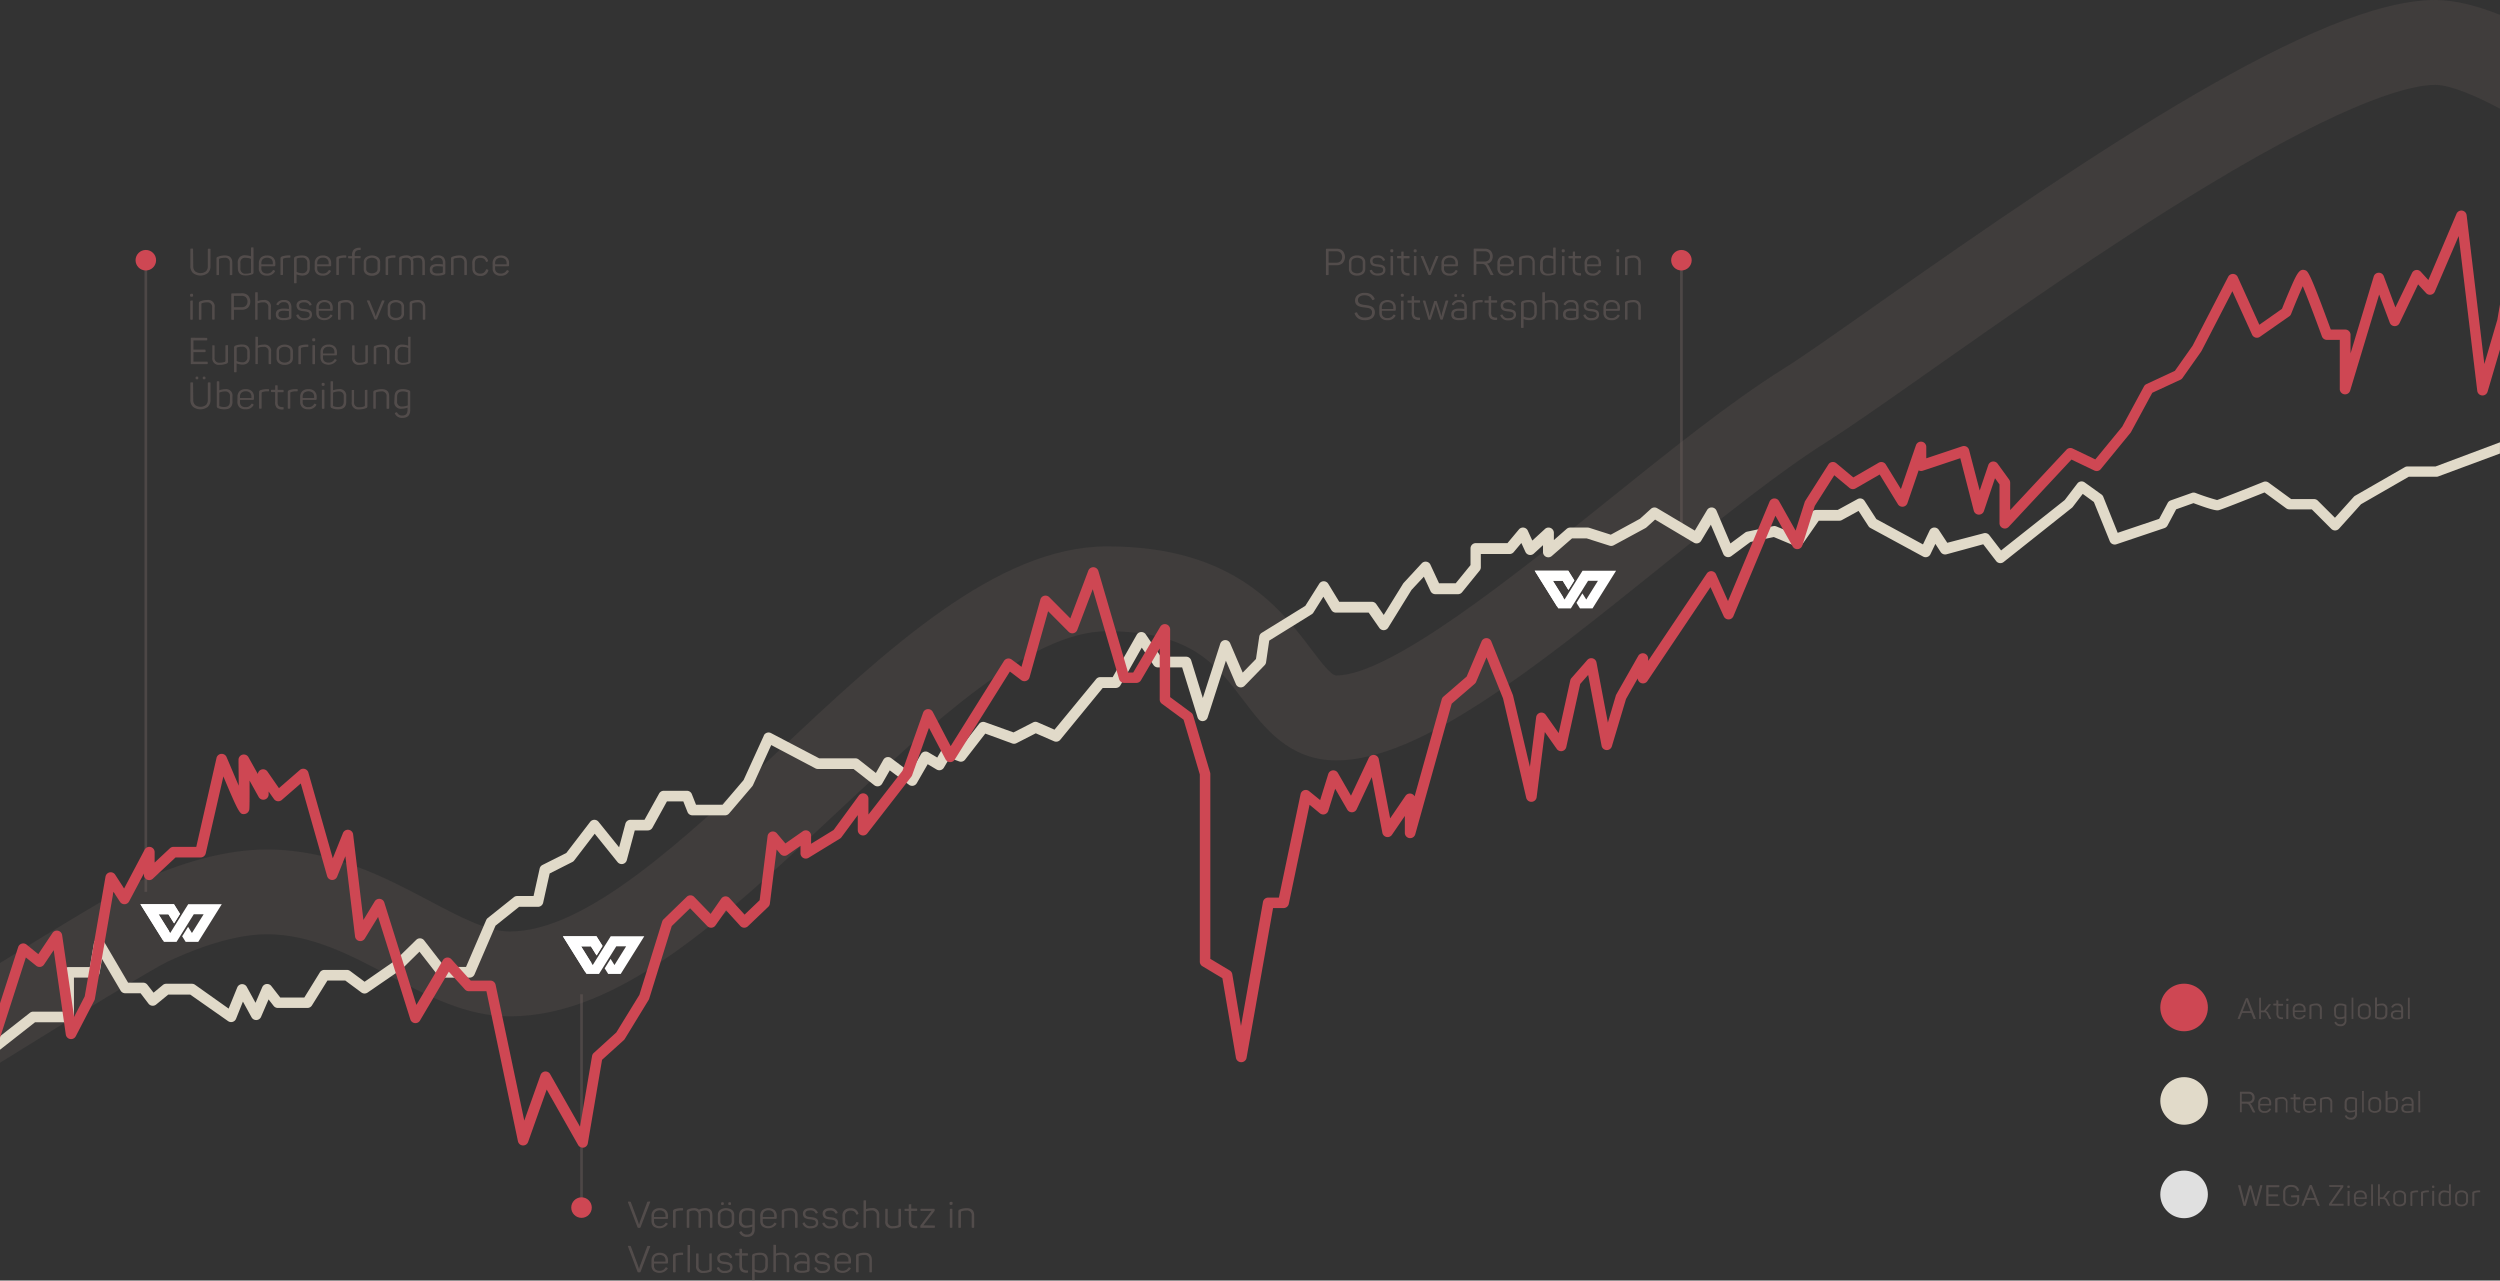 <svg id="Ebene_1" data-name="Ebene 1" xmlns="http://www.w3.org/2000/svg" viewBox="0 0 942.58 482.79"><rect x="0" y="0" width="942.58" height="482.79" fill="#333333" stroke="none"/><line x1="54.98" y1="336.24" x2="54.98" y2="98.11" style="fill:none;stroke:#685d5b;stroke-miterlimit:10;opacity:0.5;isolation:isolate"/><line x1="219.25" y1="374.87" x2="219.25" y2="455.3" style="fill:none;stroke:#685d5b;stroke-miterlimit:10;opacity:0.5;isolation:isolate"/><line x1="633.95" y1="197.29" x2="633.95" y2="98.11" style="fill:none;stroke:#685d5b;stroke-miterlimit:10;opacity:0.5;isolation:isolate"/><path d="M942.58,5.6C934.5,2.37,925.93,0,918.16,0,874.4,0,790.08,56.78,707.45,114.93c-15.61,11-27.94,19.67-35.11,24.16-20.07,12.58-42.72,30.79-66.71,50.07-34.4,27.65-81.51,65.52-101.81,65.52-1.95,0-5.74-5-9.4-9.85C482.7,229.36,465,206,417.42,206h0c-41.67,0-83.44,39.19-123.83,77.09C257.88,316.56,221,351.2,192.23,351.2c-8.49,0-18.71-5.41-30.55-11.68-16.25-8.59-36.43-19.23-61-19.23-14.82,0-31.45,4.33-50.84,13.24-6.08,2.8-28.77,16.56-49.84,29.56v37.6C27.73,383.45,58,365,63.21,362.56c5.55-2.56,22.44-10.32,37.47-10.32,16.62,0,31.55,7.9,46,15.55s29.09,15.41,45.53,15.41c41.39,0,81.15-37.3,123.25-76.8C351.32,272.77,388.39,238,417.4,238c31.71,0,41.34,12.71,51.52,26.17,7.6,10,17.06,22.53,34.92,22.53,31.57,0,75.43-35.25,121.86-72.58,23.23-18.67,45.18-36.31,63.65-47.89,7.9-5,20.54-13.85,36.54-25.11,28.89-20.34,68.47-48.19,105.79-70.78C886.76,37,909.52,32,918.18,32c5.7,0,15.49,4.2,24.42,9Z" style="fill:#685d5b;opacity:0.24;isolation:isolate"/><path d="M942.58,166.76l-24.29,9.11H907.68a2,2,0,0,0-1,.27l-18.74,10.78a2.09,2.09,0,0,0-.49.4l-7.1,7.89-6.46-6.45a2,2,0,0,0-1.41-.59h-8.63l-8.55-6.24a2,2,0,0,0-1.92-.24c-6,2.41-15.81,6.28-17.46,6.84q-4.15-1.14-8.17-2.69a2,2,0,0,0-1.37,0l-8,2.84a2,2,0,0,0-1.09.94l-3.22,6-15.63,5.27L793,187.29a2,2,0,0,0-.68-.86L786,181.89a2,2,0,0,0-2.77.4l-4.76,6.24-24,19-4.44-5.77a2,2,0,0,0-2.09-.71l-13.75,3.6L731,199.8a2,2,0,0,0-3.48.23l-2.5,5.23-17.57-9.54L703,188.83a2,2,0,0,0-2.64-.66l-7.5,4.1H684.7a2,2,0,0,0-1.64.86l-5.87,8.46-7.42-3.1a2,2,0,0,0-1.19-.12l-9.84,2.08a2,2,0,0,0-.78.35l-5.53,4.1-5.25-12.35a2,2,0,0,0-2.62-1.07,2,2,0,0,0-.94.82L639,200.05l-14.19-8.44a2,2,0,0,0-2.36.24l-4.13,3.74-11,6L599.21,199a2.1,2.1,0,0,0-.61-.09H592a2,2,0,0,0-1.32.49l-4.82,4.22v-2.71a2,2,0,0,0-2-2,1.94,1.94,0,0,0-1.35.52l-4.78,4.39-1.7-3.74a2,2,0,0,0-2.65-1,1.92,1.92,0,0,0-.7.53l-4.32,5.16H556.43a2,2,0,0,0-2,2v6.29l-5.58,6.86h-6.28l-3.25-7a2,2,0,0,0-3.29-.52l-6.81,7.38a2.26,2.26,0,0,0-.23.31l-7.28,11.77-2.81-4.09a2,2,0,0,0-1.65-.87H504.94l-4.15-6.8a2,2,0,0,0-2.75-.65,2,2,0,0,0-.65.65l-5.24,8.32L475.7,238.6a2,2,0,0,0-.92,1.41l-1.24,8.45-5,5.14-4.73-11.06a2,2,0,0,0-3.74.18l-6.57,20.45L449.12,249a2,2,0,0,0-1.91-1.41h-9.53L432,239.19a2,2,0,0,0-3.4.11l-9.08,16h-4.7a2,2,0,0,0-1.54.73l-15.7,19.08-6.37-2.79a1.94,1.94,0,0,0-1.71.05l-7.37,3.77-10.73-3.85a2,2,0,0,0-2.26.65l-7.6,9.81-3.73-1.42a2,2,0,0,0-2.44.85l-2,3.44-3.38-2a2,2,0,0,0-2.75.73l-4,6.93L336,285.83a2,2,0,0,0-2.8.4l-.14.21-2.83,5-6.5-5.11a2,2,0,0,0-1.23-.42H308.85L290.7,276.4a2,2,0,0,0-2.7.85l0,.09-7.65,16.78-7.92,9.3h-10l-1.58-4a2,2,0,0,0-1.86-1.27h-8.71a2,2,0,0,0-1.75,1L243,309.09h-5.28a2,2,0,0,0-1.93,1.48l-2.37,8.89-7.75-9.61a2,2,0,0,0-2.81-.33,2.57,2.57,0,0,0-.33.33l-9,11.74-9,4.53a2,2,0,0,0-1.06,1.35l-2.3,10.36H195a2,2,0,0,0-1.25.43l-9.84,7.85a2.12,2.12,0,0,0-.59.77l-7.61,17.68h-8.05l-7.74-10a2,2,0,0,0-2.8-.37l-.2.17-8,7.84-11.46,7.95L132,366.08a2,2,0,0,0-1.19-.39h-8.52a2,2,0,0,0-1.7.94l-5.85,9.47h-9.07l-3.38-4.34a2,2,0,0,0-3.41.43l-2.54,5.9L93,372a2,2,0,0,0-2.75-.65,2,2,0,0,0-.79.92l-3.26,8-12.69-9a2,2,0,0,0-1.15-.36H62.68a2,2,0,0,0-1.27.45l-3.51,2.91-2.34-3A2,2,0,0,0,54,370.5H48.3l-9.18-15.64a2,2,0,0,0-3.69.67l-1.58,9.09h-8a2,2,0,0,0-2,2v14.8H12.53a2,2,0,0,0-1.24.43L0,390.71v5.08l13.22-10.37H25.88a2,2,0,0,0,2-2V368.59h7.65a2,2,0,0,0,2-1.66l.94-5.37,7,11.93a2,2,0,0,0,1.73,1H53l3,3.93a2,2,0,0,0,2.86.33L63.43,375h8.3L86,385a2,2,0,0,0,2.78-.49,2.24,2.24,0,0,0,.22-.4l2.59-6.48,3.26,5.94a2,2,0,0,0,3.59-.21l2.82-6.55,1.9,2.44a2,2,0,0,0,1.58.78h11.17a2,2,0,0,0,1.7-.95l5.84-9.38h6.74l6.1,4.52a2,2,0,0,0,2.32,0l12.8-8.8a1.44,1.44,0,0,0,.27-.22l6.47-6.38,7,9a2,2,0,0,0,1.58.78h10.34a2,2,0,0,0,1.84-1.21L186.83,349l8.9-7.1h7.06a2,2,0,0,0,2-1.57l2.45-11L215.8,325a1.91,1.91,0,0,0,.69-.57l7.73-10.09,8.62,10.7a2,2,0,0,0,3.49-.74l3-11.2h4.9a2,2,0,0,0,1.75-1l5.48-9.95h6.17l1.58,4a2,2,0,0,0,1.86,1.26h12.3a2,2,0,0,0,1.52-.7l8.71-10.22a2.09,2.09,0,0,0,.3-.47l6.88-15.11,16.65,8.79a2,2,0,0,0,.93.23h13.46l7.79,6.11a2,2,0,0,0,2.81-.31,1.73,1.73,0,0,0,.19-.28l2.86-5,7.26,5.45a2,2,0,0,0,2.94-.64l4.1-7.13,3.36,2a2,2,0,0,0,1.52.22,2,2,0,0,0,1.23-.93l2.17-3.7,3.53,1.34a2,2,0,0,0,2.29-.64l7.62-9.83,10.15,3.72a2,2,0,0,0,1.59-.1l7.29-3.73,6.89,3a2,2,0,0,0,2.35-.57l16-19.52h4.93a2,2,0,0,0,1.74-1l8.05-14.22,4.44,6.59a2,2,0,0,0,1.66.88h9.13l5.81,18.84a2,2,0,0,0,1.9,1.41h0a2,2,0,0,0,1.9-1.38l6.88-21.4L466,258a2,2,0,0,0,2.63,1,1.88,1.88,0,0,0,.64-.44l7.54-7.76a2,2,0,0,0,.54-1.1l1.19-8.17,16-9.92a1.93,1.93,0,0,0,.64-.63l3.77-6,3,5a2,2,0,0,0,1.71,1h12.38l4,5.75a2,2,0,0,0,1.69.87,2,2,0,0,0,1.66-.95l8.79-14.22,4.66-5,2.52,5.45a2,2,0,0,0,1.82,1.15h8.52a2,2,0,0,0,1.55-.73l6.62-8.16a2,2,0,0,0,.45-1.26v-5h10.87a2,2,0,0,0,1.53-.72l2.88-3.43,1.53,3.35a2,2,0,0,0,3.17.65l3.46-3.18v2.58a2,2,0,0,0,3.32,1.5L592.7,203h5.56l8.6,2.74a2,2,0,0,0,1.56-.15l12-6.5a2.14,2.14,0,0,0,.39-.28l3.21-2.91,14.63,8.71a2,2,0,0,0,2.73-.69l3.66-6.1,4.71,11.08a2,2,0,0,0,2.63,1,2.71,2.71,0,0,0,.37-.21l7.22-5.35,8.81-1.86,8.34,3.49a2,2,0,0,0,2.41-.71l6.2-8.93h7.7a2,2,0,0,0,1-.24l6.31-3.46,3.73,5.75a2,2,0,0,0,.72.67l19.87,10.79a2,2,0,0,0,2.76-.86l1.88-3.92,2,3.09a2,2,0,0,0,2.18.84l13.86-3.78,4.87,6.33a2,2,0,0,0,2.83.35l25.74-20.44a1.88,1.88,0,0,0,.34-.35l3.74-4.89,4.2,3.06,6,14.8a2,2,0,0,0,2.49,1.14l18.17-6.12a2.09,2.09,0,0,0,1.13-1l3.23-6.06,6.53-2.33c8,3,9,2.77,9.49,2.67.89-.18,9.67-3.65,17.3-6.7l8.19,6a2,2,0,0,0,1.18.38h8.45l7.36,7.36a2,2,0,0,0,2.9-.07l8.3-9.23,18-10.36h10.44a1.85,1.85,0,0,0,.7-.13L942.55,171Z" style="fill:#e1dac9"/><path d="M942.58,114.75l-1,5.81-4.9,16.69L930,81.14a2,2,0,0,0-3.82-.55l-10.61,25-2.88-3.16a2,2,0,0,0-2.83-.13,2.1,2.1,0,0,0-.45.61l-6.27,13-4.38-11.78a2,2,0,0,0-3.79.12l-8.74,29v-7a2,2,0,0,0-2-2h-5.45c-8-21.81-8.59-22-9.7-22.38-2.17-.71-3.1,1.22-6,8-1.15,2.69-2.25,5.43-2.71,6.58l-8.53,6-8.14-18a2,2,0,0,0-3.6-.09l-13.43,26L820,139.82l-10.73,5a2,2,0,0,0-.92.86l-8.21,15.19L790,173.21l-8.54-4.1a2,2,0,0,0-2.33.44L757.9,192.31V182a2,2,0,0,0-.38-1.17l-4.35-6a2,2,0,0,0-3.52.53l-3.24,9.6-4-15.29a2,2,0,0,0-2.59-1.4l-13.55,4.52v-4.28a2,2,0,0,0-3.89-.65l-5.68,16.53-5.67-9.24a2,2,0,0,0-2.7-.69L698.76,180l-6.4-5.34a2,2,0,0,0-2.82.22,1.44,1.44,0,0,0-.18.25l-8.71,13.69a1.74,1.74,0,0,0-.22.48L677,200.06l-6.24-11.12a2,2,0,0,0-3.59.23l-15.66,37.46L647,216.52a2,2,0,0,0-2.64-1,2.06,2.06,0,0,0-.85.72l-22.11,32.94v-.87a2,2,0,0,0-3.74-1l-8.26,14.53a1.65,1.65,0,0,0-.18.41l-3,10.19-4.29-22.65a2,2,0,0,0-3.43-1l-6,6.85a2,2,0,0,0-.46.89l-4.38,19.87-4.86-6.89a2,2,0,0,0-2.79-.48,2,2,0,0,0-.83,1.38l-2.36,18.73-6.35-26.88a1.31,1.31,0,0,0-.09-.28l-8.1-20.13a2,2,0,0,0-1.83-1.26h0a2,2,0,0,0-1.84,1.22l-5.63,13.27-8.78,7.59a2,2,0,0,0-.62,1l-10.23,36.59a2,2,0,0,0-3.42-.21l-5.8,8.49-4.28-22.28a2,2,0,0,0-2.33-1.6,2,2,0,0,0-1.45,1.12L509.36,300l-4.93-8.56a2,2,0,0,0-2.73-.73,2,2,0,0,0-.91,1.14l-3.05,9.81-4.15-3.37a2,2,0,0,0-3.23,1.13l-8.18,39h-4a2,2,0,0,0-2,1.65l-8.29,46.78-3.28-19.56a2,2,0,0,0-.95-1.38l-7.33-4.4V291.82a1.83,1.83,0,0,0-.08-.57l-6.43-21.58a2,2,0,0,0-.73-1l-7.91-5.84V237.29a2,2,0,0,0-3.72-1l-10.21,17.28h-1.93l-11.2-38.28a2,2,0,0,0-2.48-1.35,2,2,0,0,0-1.31,1.21l-6.79,18-7.94-8a2,2,0,0,0-2.83,0,2,2,0,0,0-.51.87l-7.13,25.4-3.7-2.75a2,2,0,0,0-2.8.39.71.71,0,0,0-.1.14l-20.1,32.12-6.73-12.89a2,2,0,0,0-3.66.26l-7.77,21.9-12.84,16.52v-6a2,2,0,0,0-3.61-1.18l-9.52,13-8.49,5.2v-3.07a2,2,0,0,0-3.14-1.64L296.11,318l-3.19-3.79a2,2,0,0,0-3.51,1l-3,24.2-5.68,5.43-5.68-6.23a2,2,0,0,0-3.12.2l-4,5.75-6.2-6.41a2,2,0,0,0-2.83,0h0l-8.72,8.46a2,2,0,0,0-.52.84l-8.58,27.63-8.71,14.18L223.86,397a2,2,0,0,0-.63,1.14l-4.55,26.65L207.43,405a2,2,0,0,0-2.72-.77,2,2,0,0,0-.91,1.08l-6.13,17.2-10.81-51.21a2,2,0,0,0-2-1.58h-7.38l-7.29-8.06A2,2,0,0,0,167,362l-10,16.89-12.1-38.6a2,2,0,0,0-2.51-1.31,2,2,0,0,0-1.11.87l-4.26,7-3.88-32.25a2,2,0,0,0-3.84-.51l-3.83,9.53-9.2-32.33a2,2,0,0,0-1.35-1.37,2,2,0,0,0-1.88.4l-7.87,6.84-4.33-6.26a2,2,0,0,0-3.63.93l-3.53-6.33a2,2,0,0,0-3.75,1c0,2.82.07,6.46.09,9.74-1.41-3.23-3-7.09-4.59-10.78a2,2,0,0,0-3.8.32L74,319.29H65.43a2,2,0,0,0-1.37.54l-5.76,5.38v-3.92a2,2,0,0,0-3.77-.93L46.79,335l-3.36-5.21a2,2,0,0,0-3.65.74l-7.84,45.14-4,7.73-4.51-30.82a2,2,0,0,0-3.64-.83l-5.35,8L10,356.13a2,2,0,0,0-2.81.33,1.87,1.87,0,0,0-.35.67L0,378.29v13L9.75,361l3.93,3.14a2,2,0,0,0,1.55.41,2,2,0,0,0,1.36-.86l3.66-5.45,4.56,31.81a2,2,0,0,0,3.76.64l7-13.49a1.72,1.72,0,0,0,.2-.59l7-40.38L45.23,340a2,2,0,0,0,2.76.61,2.07,2.07,0,0,0,.69-.75l5.58-10.52v.45a2,2,0,0,0,3.37,1.5l8.55-8h9.39a2,2,0,0,0,2-1.55l6.65-29c6,14.33,6.32,14.31,7.92,14.19a2.07,2.07,0,0,0,1.81-1.54c.06-.24.21-.82.14-11.08l3.44,6.18a2,2,0,0,0,3.75-1v-1.07l2,2.83a2,2,0,0,0,2.78.5,1.09,1.09,0,0,0,.17-.13l7.17-6.23,9.94,34.95a2,2,0,0,0,3.77.2l3.11-7.72,3.64,30.25a2,2,0,0,0,2.23,1.74,2,2,0,0,0,1.46-.94l5-8.16,12.17,38.65a2,2,0,0,0,3.63.41l10.87-18.41,6.06,6.7a2,2,0,0,0,1.48.66h6.64l11.88,56.57a2,2,0,0,0,3.84.26l7-19.75,11.85,20.9a2,2,0,0,0,1.74,1H220a2,2,0,0,0,1.63-1.63L227,399.58l8.2-7.42a1.78,1.78,0,0,0,.37-.45l9-14.73a2.28,2.28,0,0,0,.2-.45l8.5-27.37,6.92-6.71,6.49,6.72a2,2,0,0,0,3.08-.25l4-5.69,5.37,5.89a2,2,0,0,0,1.41.66,2,2,0,0,0,1.45-.56l7.68-7.33a2,2,0,0,0,.6-1.19l2.54-20.41,1.41,1.68a2,2,0,0,0,2.67.35l4.92-3.42v2.82a2,2,0,0,0,2,2,2,2,0,0,0,1-.27l11.87-7.26a1.89,1.89,0,0,0,.57-.52l6.16-8.35V313a2,2,0,0,0,2,2,2,2,0,0,0,1.58-.77l16.6-21.38a2.05,2.05,0,0,0,.31-.56l6.35-17.88,6.24,11.86a2,2,0,0,0,3.46.14l20.81-33.22,4.27,3.24a2,2,0,0,0,2.8-.38,1.93,1.93,0,0,0,.34-.67l7-24.93,7.71,7.74a2,2,0,0,0,3.29-.7L412,222.15l9.94,33.9a2,2,0,0,0,1.92,1.43h4.6a2,2,0,0,0,1.72-1l7.07-12v19.25a2,2,0,0,0,.82,1.61l8.17,6L452.37,292v70.59a2,2,0,0,0,1,1.72l7.51,4.51,5.11,30a2,2,0,0,0,2,1.66h0a2,2,0,0,0,2-1.65l10-56.46h3.93a2,2,0,0,0,2-1.59l7.83-37.36,3.88,3.21a2,2,0,0,0,1.85.37,2,2,0,0,0,1.34-1.32l2.59-8.31,4.56,7.89a2,2,0,0,0,2.73.73,2,2,0,0,0,.81-.88L517.2,293l4,21a2,2,0,0,0,3.61.75l4.86-7.11V314a2,2,0,0,0,3.93.54l13.74-49.23,8.68-7.49a2.06,2.06,0,0,0,.53-.74l3.92-9.24,6.23,15.5,8.73,37.44a2,2,0,0,0,3.93-.21L582.45,276l4.5,6.37a2,2,0,0,0,3.59-.72l5.25-23.78,3-3.4,5.06,26.71a2,2,0,0,0,3.88.2l5.33-17.84,4.41-7.76a2,2,0,0,0,3.66,1l23.77-35.41,5,11a2,2,0,0,0,2.63,1,2,2,0,0,0,1-1l15.86-37.92,6.5,11.58a2,2,0,0,0,3.65-.38l4.69-14.9,7.36-11.56,5.72,4.77a2,2,0,0,0,2.28.2l9.11-5.25,6.87,11.2a2,2,0,0,0,3.59-.39l4.23-12.37a2,2,0,0,0,1.55.13l14.15-4.72,5.07,19.71a2,2,0,0,0,3.87.14l4.15-12.3,1.7,2.35v14.61a2,2,0,0,0,3.47,1.36l23.66-25.36,8.64,4.14a2,2,0,0,0,2.41-.54l11.21-13.69a2.2,2.2,0,0,0,.21-.32l8-14.77,10.6-4.91a2,2,0,0,0,.79-.66l7.06-10c0-.08.1-.16.14-.24l11.6-22.48,7.43,16.37a2,2,0,0,0,2.64,1,2.12,2.12,0,0,0,.36-.21l11-7.68a1.87,1.87,0,0,0,.72-.9c1.45-3.68,3.17-7.8,4.4-10.48,1.71,4.14,4.62,11.82,7.22,18.94a2,2,0,0,0,1.88,1.31h4.85v18.55a2,2,0,0,0,3.91.58l10.94-36.24,4,10.62a2,2,0,0,0,3.68.17l7-14.62,3,3.27a2,2,0,0,0,2.83.14,2.11,2.11,0,0,0,.49-.7L927,89l7,58.35a2,2,0,0,0,3.9.33l4.83-16.43Z" style="fill:#ce4753"/><g style="opacity:0.6"><path d="M72.86,100.35a2.62,2.62,0,0,0,.7,1.94,3.39,3.39,0,0,0,4.1,0,2.67,2.67,0,0,0,.69-1.94V94.06a.25.25,0,0,1,.22-.28h.52a.26.26,0,0,1,.22.07.26.26,0,0,1,.06.21v6.23a3.54,3.54,0,0,1-1,2.64,4.56,4.56,0,0,1-5.6,0,3.51,3.51,0,0,1-1-2.64V94a.25.25,0,0,1,.22-.28h.52a.26.26,0,0,1,.22.07.26.26,0,0,1,.06.21Z" style="fill:#685d5b"/><path d="M82.19,96.79a7,7,0,0,1,2.6-.47c1.86,0,2.79.91,2.79,2.74v4.41a.22.22,0,0,1-.19.25h-.5a.26.26,0,0,1-.19,0,.25.25,0,0,1-.06-.2V99.09a1.71,1.71,0,0,0-2-1.9,5.89,5.89,0,0,0-1.86.3.35.35,0,0,0-.21.35v5.63a.22.22,0,0,1-.19.25h-.51a.22.22,0,0,1-.25-.19v-6a.85.85,0,0,1,.1-.47A1,1,0,0,1,82.19,96.79Z" style="fill:#685d5b"/><path d="M89.64,99.12A3,3,0,0,1,90.32,97a2.74,2.74,0,0,1,2.11-.75,7,7,0,0,1,2.22.4v-3.1c0-.17.08-.26.25-.26h.43a.2.2,0,0,1,.25.16.17.17,0,0,1,0,.1v9.12a.8.8,0,0,1-.1.48,1.07,1.07,0,0,1-.44.28,6.24,6.24,0,0,1-2.42.42c-2,0-2.94-.93-2.94-2.8Zm5-1.52a5.76,5.76,0,0,0-2-.41,1.74,1.74,0,0,0-2,1.43,1.82,1.82,0,0,0,0,.57v2a1.82,1.82,0,0,0,2.09,2,5,5,0,0,0,1.68-.26.71.71,0,0,0,.22-.13.46.46,0,0,0,0-.23Z" style="fill:#685d5b"/><path d="M97.6,99.29a3,3,0,0,1,.79-2.18,3.2,3.2,0,0,1,2.31-.77,3.1,3.1,0,0,1,2.31.79,2.84,2.84,0,0,1,.79,2.11V100q0,.39-.42.39H98.54v.81a1.81,1.81,0,0,0,.54,1.41,2.15,2.15,0,0,0,1.56.51,2.31,2.31,0,0,0,2.2-1.16.27.27,0,0,1,.38-.11h0l.3.15c.18.09.21.23.1.41a3.14,3.14,0,0,1-3,1.51,3.06,3.06,0,0,1-2.28-.76,2.73,2.73,0,0,1-.76-2.07Zm5.27-.11a2,2,0,0,0-.56-1.49,2.67,2.67,0,0,0-3.22,0,2,2,0,0,0-.55,1.49v.49h4.33Z" style="fill:#685d5b"/><path d="M108.82,96.29h.43a.22.22,0,0,1,.25.19v.42c0,.17-.08.26-.25.26h-.46a5.05,5.05,0,0,0-1.85.29.36.36,0,0,0-.24.36v5.63a.22.22,0,0,1-.19.25H106a.22.22,0,0,1-.25-.19v-6a.93.93,0,0,1,.11-.49,1,1,0,0,1,.42-.3A7.61,7.61,0,0,1,108.82,96.29Z" style="fill:#685d5b"/><path d="M111.43,96.72a6.6,6.6,0,0,1,2.45-.4c1.94,0,2.91.93,2.91,2.8v2c0,1.86-1,2.79-2.87,2.79a5.85,5.85,0,0,1-2.1-.48v3.11a.22.22,0,0,1-.19.25h-.51a.22.22,0,0,1-.25-.19V97.54a.93.93,0,0,1,.11-.49A1.06,1.06,0,0,1,111.43,96.72Zm4.42,2.42a1.82,1.82,0,0,0-2.08-2,5,5,0,0,0-1.68.26.43.43,0,0,0-.23.14.49.49,0,0,0,0,.24v4.75a4.78,4.78,0,0,0,2,.48,1.75,1.75,0,0,0,2-1.46,1.63,1.63,0,0,0,0-.54Z" style="fill:#685d5b"/><path d="M118.66,99.29a2.94,2.94,0,0,1,.79-2.18,3.16,3.16,0,0,1,2.3-.77,3.13,3.13,0,0,1,2.32.79,2.84,2.84,0,0,1,.79,2.11V100q0,.39-.42.39H119.6v.81a1.85,1.85,0,0,0,.53,1.41,2.19,2.19,0,0,0,1.57.51,2.31,2.31,0,0,0,2.19-1.16.29.29,0,0,1,.4-.11h0l.29.15c.18.09.21.23.1.41a3.13,3.13,0,0,1-3,1.51,3.1,3.1,0,0,1-2.29-.76,2.83,2.83,0,0,1-.75-2.07Zm5.26-.11a2,2,0,0,0-.55-1.49,2.23,2.23,0,0,0-1.62-.54,2.19,2.19,0,0,0-1.6.54,2,2,0,0,0-.55,1.49v.49h4.32Z" style="fill:#685d5b"/><path d="M129.87,96.29h.44a.22.22,0,0,1,.25.19v.42a.23.23,0,0,1-.2.26h-.52a5,5,0,0,0-1.84.29.36.36,0,0,0-.24.36v5.63a.22.22,0,0,1-.19.25h-.51a.22.22,0,0,1-.25-.19v-6a.84.84,0,0,1,.11-.49.91.91,0,0,1,.42-.3A7.52,7.52,0,0,1,129.87,96.29Z" style="fill:#685d5b"/><path d="M135.74,93.36a.24.24,0,0,1,.2.06.29.29,0,0,1,.05.2V94c0,.18-.08.27-.25.27a2.33,2.33,0,0,0-1.58.4,2.15,2.15,0,0,0-.42,1.53v.35h2a.29.29,0,0,1,.2,0,.34.34,0,0,1,0,.2v.36a.22.22,0,0,1-.19.25h-2.06v6.08a.25.25,0,0,1-.06.2.29.29,0,0,1-.2,0H133a.22.22,0,0,1-.25-.19V97.39H131.5a.22.22,0,0,1-.25-.19v-.42a.25.25,0,0,1,.06-.2.26.26,0,0,1,.19,0h1.25v-.35a2.88,2.88,0,0,1,.66-2.14,3.1,3.1,0,0,1,2.17-.68Z" style="fill:#685d5b"/><path d="M137.14,98.89A2.33,2.33,0,0,1,138,97a4.08,4.08,0,0,1,4.51,0,2.37,2.37,0,0,1,.83,1.89v2.47a2.28,2.28,0,0,1-.87,1.93,3.43,3.43,0,0,1-2.27.68,3.34,3.34,0,0,1-2.24-.69,2.28,2.28,0,0,1-.82-1.87Zm5.21,0a1.53,1.53,0,0,0-.58-1.26,2.89,2.89,0,0,0-3.12,0,1.54,1.54,0,0,0-.57,1.26v2.47a1.49,1.49,0,0,0,.58,1.25,2.91,2.91,0,0,0,3.11,0,1.49,1.49,0,0,0,.58-1.25Z" style="fill:#685d5b"/><path d="M148.43,96.29h.43a.22.22,0,0,1,.25.19v.42c0,.17-.08.26-.25.26h-.43a5.05,5.05,0,0,0-1.85.29.36.36,0,0,0-.24.36v5.63a.22.22,0,0,1-.19.25h-.51a.22.22,0,0,1-.25-.19v-6a.93.93,0,0,1,.11-.49,1,1,0,0,1,.42-.3A7.7,7.7,0,0,1,148.43,96.29Z" style="fill:#685d5b"/><path d="M155.09,96.92a6.14,6.14,0,0,1,2.53-.6c1.71,0,2.56.88,2.56,2.66v4.49a.2.2,0,0,1-.25.25h-.43a.29.29,0,0,1-.2,0,.25.25,0,0,1-.06-.2V99c0-1.22-.57-1.83-1.73-1.83a4.09,4.09,0,0,0-1.91.47,2.84,2.84,0,0,1,.27,1.32v4.49a.35.35,0,0,1-.05.2.29.29,0,0,1-.2,0h-.44a.32.32,0,0,1-.19,0,.25.25,0,0,1-.06-.2V99a1.59,1.59,0,0,0-1.32-1.82,1.42,1.42,0,0,0-.46,0,3.53,3.53,0,0,0-1.47.28.38.38,0,0,0-.22.37v5.63a.22.22,0,0,1-.19.25h-.51a.22.22,0,0,1-.25-.19v-6a.93.93,0,0,1,.11-.49,1,1,0,0,1,.42-.3,5.41,5.41,0,0,1,2.24-.45A2.53,2.53,0,0,1,155.09,96.92Z" style="fill:#685d5b"/><path d="M162.3,97.79a2.9,2.9,0,0,1,2.81-1.47,2.71,2.71,0,0,1,2.18.75,3.11,3.11,0,0,1,.62,2v3.67a.9.9,0,0,1-.1.51,1,1,0,0,1-.4.29,6.18,6.18,0,0,1-2.33.36,4,4,0,0,1-2.38-.53,2,2,0,0,1-.64-1.64,1.91,1.91,0,0,1,.7-1.68,4.29,4.29,0,0,1,2.38-.49,10.31,10.31,0,0,1,1.83.14v-.64a2.24,2.24,0,0,0-.41-1.42,1.85,1.85,0,0,0-1.48-.5,2.06,2.06,0,0,0-2,1,.25.25,0,0,1-.33.12h0l-.33-.14a.24.24,0,0,1-.11-.31Zm4.67,2.7c-.84-.08-1.48-.13-1.93-.13a2.74,2.74,0,0,0-1.56.33,1.21,1.21,0,0,0-.46,1,1.27,1.27,0,0,0,.42,1.05,2.53,2.53,0,0,0,1.57.35,5.14,5.14,0,0,0,1.7-.23.6.6,0,0,0,.21-.14.47.47,0,0,0,.05-.26Z" style="fill:#685d5b"/><path d="M170.63,96.79a7,7,0,0,1,2.6-.47c1.86,0,2.79.91,2.79,2.74v4.41c0,.17-.09.25-.26.25h-.43a.2.2,0,0,1-.25-.13.24.24,0,0,1,0-.12V99.09a1.71,1.71,0,0,0-2-1.9,5.89,5.89,0,0,0-1.86.3.35.35,0,0,0-.21.35v5.63c0,.17-.09.25-.26.25h-.44a.22.22,0,0,1-.25-.19v-6a.85.85,0,0,1,.1-.47A1,1,0,0,1,170.63,96.79Z" style="fill:#685d5b"/><path d="M178.06,99.08a2.71,2.71,0,0,1,.77-2,3.25,3.25,0,0,1,2.28-.72A2.7,2.7,0,0,1,184,98.25a.26.26,0,0,1-.13.34l0,0-.36.13a.24.24,0,0,1-.33-.12s0,0,0-.05a1.93,1.93,0,0,0-.71-1,2.43,2.43,0,0,0-1.37-.33,2.19,2.19,0,0,0-1.55.49,1.83,1.83,0,0,0-.53,1.4v2.14a1.84,1.84,0,0,0,.54,1.4,2.16,2.16,0,0,0,1.54.5,2,2,0,0,0,2.09-1.44.28.28,0,0,1,.36-.17h0l.37.12a.25.25,0,0,1,.19.3.14.14,0,0,1,0,.06,2.83,2.83,0,0,1-3,2,3.1,3.1,0,0,1-2.24-.73,2.66,2.66,0,0,1-.76-2Z" style="fill:#685d5b"/><path d="M185.73,99.29a3,3,0,0,1,.79-2.18,3.2,3.2,0,0,1,2.31-.77,3.1,3.1,0,0,1,2.31.79,2.84,2.84,0,0,1,.79,2.11V100q0,.39-.42.39h-4.84v.81a1.81,1.81,0,0,0,.54,1.41,2.15,2.15,0,0,0,1.56.51A2.31,2.31,0,0,0,191,102a.27.27,0,0,1,.38-.11h0l.3.15c.18.09.21.23.1.41a3.14,3.14,0,0,1-3,1.51,3.06,3.06,0,0,1-2.28-.76,2.73,2.73,0,0,1-.76-2.07Zm5.27-.11a2,2,0,0,0-.56-1.49,2.67,2.67,0,0,0-3.22,0,2,2,0,0,0-.55,1.49v.49H191Z" style="fill:#685d5b"/><path d="M72.28,110.75a.64.64,0,0,1,.4.11.55.55,0,0,1,.11.41v.1a.42.42,0,0,1-.3.51.37.37,0,0,1-.21,0h-.09a.43.43,0,0,1-.52-.32.61.61,0,0,1,0-.19v-.08a.56.56,0,0,1,.12-.41.64.64,0,0,1,.4-.11Zm.15,2.54a.22.22,0,0,1,.25.19v6.81a.22.22,0,0,1-.19.25H72a.22.22,0,0,1-.25-.19V113.6a.22.22,0,0,1,.19-.25H72Z" style="fill:#685d5b"/><path d="M75.55,113.59a7.05,7.05,0,0,1,2.61-.47,2.43,2.43,0,0,1,2.77,2,2.28,2.28,0,0,1,0,.69v4.43a.22.22,0,0,1-.19.25h-.49a.29.29,0,0,1-.2-.05.25.25,0,0,1-.06-.2v-4.4A1.7,1.7,0,0,0,78.53,114a1.58,1.58,0,0,0-.53,0,5.63,5.63,0,0,0-1.86.31.35.35,0,0,0-.21.35v5.65a.22.22,0,0,1-.19.25h-.51a.22.22,0,0,1-.25-.19v-6a.86.86,0,0,1,.11-.47A1,1,0,0,1,75.55,113.59Z" style="fill:#685d5b"/><path d="M91.2,110.58a3.16,3.16,0,0,1,2.32.83,3.49,3.49,0,0,1,0,4.56,3.23,3.23,0,0,1-2.32.82h-3v3.5c0,.11,0,.18,0,.22a.26.26,0,0,1-.21.06h-.51a.23.23,0,0,1-.28-.17.2.2,0,0,1,0-.11v-9.38a.26.26,0,0,1,.06-.21.26.26,0,0,1,.22-.07Zm-.08,5.27a2.23,2.23,0,0,0,1.61-.58,2.4,2.4,0,0,0,0-3.16,2.22,2.22,0,0,0-1.61-.57H88.19v4.31Z" style="fill:#685d5b"/><path d="M96.92,110.16a.22.22,0,0,1,.25.19v3.16a5.36,5.36,0,0,1,2.2-.39,2.43,2.43,0,0,1,2.77,2,2.28,2.28,0,0,1,0,.69v4.43a.22.22,0,0,1-.19.25h-.53a.22.22,0,0,1-.25-.19v-4.46A1.7,1.7,0,0,0,99.71,114a1.58,1.58,0,0,0-.53,0,4.76,4.76,0,0,0-2.07.41v5.9a.25.25,0,0,1-.06.2.32.32,0,0,1-.19.05h-.44a.29.29,0,0,1-.2-.05.35.35,0,0,1,0-.2v-9.86a.32.32,0,0,1,0-.19.24.24,0,0,1,.2-.06Z" style="fill:#685d5b"/><path d="M104.25,114.59a2.91,2.91,0,0,1,2.82-1.47,2.68,2.68,0,0,1,2.17.75,3,3,0,0,1,.63,2v3.67a.91.91,0,0,1-.11.51.81.81,0,0,1-.4.28,5.74,5.74,0,0,1-2.32.37,3.9,3.9,0,0,1-2.38-.53,2,2,0,0,1-.65-1.64,1.91,1.91,0,0,1,.71-1.68,4.25,4.25,0,0,1,2.37-.49c.39,0,1,0,1.84.14v-.65a2.17,2.17,0,0,0-.42-1.41,1.78,1.78,0,0,0-1.47-.5,2,2,0,0,0-2,1c-.11.14-.22.18-.35.11l-.34-.14C104.21,114.89,104.17,114.76,104.25,114.59Zm4.68,2.7c-.84-.08-1.49-.13-1.93-.13a3,3,0,0,0-1.57.32,1.21,1.21,0,0,0-.45,1.06,1.3,1.3,0,0,0,.41,1,2.58,2.58,0,0,0,1.58.35,5.11,5.11,0,0,0,1.69-.23.64.64,0,0,0,.22-.14.47.47,0,0,0,.05-.26Z" style="fill:#685d5b"/><path d="M111.8,115.22a1.84,1.84,0,0,1,.7-1.54,3.27,3.27,0,0,1,2.06-.56,2.79,2.79,0,0,1,2.85,1.52.22.22,0,0,1,0,.32.2.2,0,0,1-.09.05l-.35.15a.25.25,0,0,1-.34-.1v0a1.61,1.61,0,0,0-.7-.8,2.62,2.62,0,0,0-1.32-.27c-1.22,0-1.83.41-1.83,1.22a1.15,1.15,0,0,0,.11.55,1,1,0,0,0,.26.36,1.33,1.33,0,0,0,.47.21l.56.12c.17,0,.4,0,.71.07a8.08,8.08,0,0,1,1.08.17,3.55,3.55,0,0,1,.84.32,1.49,1.49,0,0,1,.61.61,2.29,2.29,0,0,1,.2,1,1.85,1.85,0,0,1-.73,1.57,3.44,3.44,0,0,1-2.14.57c-1.57,0-2.58-.58-3-1.74q-.12-.25.15-.33l.36-.13a.27.27,0,0,1,.34.15,2,2,0,0,0,2.14,1.22c1.32,0,2-.42,2-1.27a1,1,0,0,0-.49-.93,4.56,4.56,0,0,0-1.54-.36l-.85-.1a6.17,6.17,0,0,1-.74-.19,2,2,0,0,1-.67-.35,1.67,1.67,0,0,1-.4-.58A2,2,0,0,1,111.8,115.22Z" style="fill:#685d5b"/><path d="M119.25,116.07a2.94,2.94,0,0,1,.79-2.18,3.81,3.81,0,0,1,4.62,0,2.9,2.9,0,0,1,.79,2.11v.77q0,.39-.42.39h-4.85V118a1.81,1.81,0,0,0,.54,1.41,2.15,2.15,0,0,0,1.56.51,2.31,2.31,0,0,0,2.2-1.16.29.29,0,0,1,.4-.11h0l.29.15c.18.09.21.23.1.41a3.76,3.76,0,0,1-5.28.75,2.83,2.83,0,0,1-.75-2.07Zm5.26-.11a2,2,0,0,0-.55-1.49,2.23,2.23,0,0,0-1.62-.54,2.19,2.19,0,0,0-1.6.54,2,2,0,0,0-.56,1.49v.49h4.33Z" style="fill:#685d5b"/><path d="M127.93,113.59a7,7,0,0,1,2.6-.47c1.86,0,2.79.91,2.79,2.74v4.43c0,.17-.09.25-.26.25h-.43a.21.21,0,0,1-.21-.19s0,0,0-.06v-4.4A1.7,1.7,0,0,0,131,114a1.58,1.58,0,0,0-.53,0,5.63,5.63,0,0,0-1.86.31.35.35,0,0,0-.21.35v5.65c0,.17-.09.25-.26.25h-.44c-.17,0-.26-.08-.26-.25v-5.91a.86.86,0,0,1,.11-.47A1,1,0,0,1,127.93,113.59Z" style="fill:#685d5b"/><path d="M144.72,113.29a.31.31,0,0,1,.23,0v.23l-2.8,6.72a.35.35,0,0,1-.35.23h-.26a.36.36,0,0,1-.37-.23l-2.8-6.71q-.08-.18,0-.24a.33.33,0,0,1,.24,0h.32a.51.51,0,0,1,.3,0,.41.41,0,0,1,.14.2l1.91,4.62q.1.28.24.72a4.16,4.16,0,0,0,.16.5h0s.07-.22.15-.5.16-.52.23-.71l1.9-4.63a.35.35,0,0,1,.14-.2.55.55,0,0,1,.31,0Z" style="fill:#685d5b"/><path d="M146.18,115.69a2.33,2.33,0,0,1,.82-1.89,4.07,4.07,0,0,1,4.51,0,2.28,2.28,0,0,1,.83,1.89v2.47a2.28,2.28,0,0,1-.83,1.88,3.46,3.46,0,0,1-2.26.68A3.37,3.37,0,0,1,147,120a2.28,2.28,0,0,1-.82-1.87Zm5.21,0a1.53,1.53,0,0,0-.58-1.26,2.89,2.89,0,0,0-3.12,0,1.54,1.54,0,0,0-.57,1.26v2.47a1.49,1.49,0,0,0,.58,1.25,2.91,2.91,0,0,0,3.11,0,1.49,1.49,0,0,0,.58-1.25Z" style="fill:#685d5b"/><path d="M154.94,113.59a7.05,7.05,0,0,1,2.61-.47c1.86,0,2.79.91,2.79,2.74v4.43c0,.17-.09.25-.26.25h-.43a.21.21,0,0,1-.23-.17.22.22,0,0,1,0-.08v-4.4A1.7,1.7,0,0,0,158,114a1.58,1.58,0,0,0-.53,0,5.64,5.64,0,0,0-1.87.31.35.35,0,0,0-.21.35v5.65a.22.22,0,0,1-.19.25h-.5c-.17,0-.26-.08-.26-.25v-5.91a.86.86,0,0,1,.11-.47A1.06,1.06,0,0,1,154.94,113.59Z" style="fill:#685d5b"/><path d="M77.88,127.38c.17,0,.26.1.26.28v.4c0,.18-.09.28-.26.28H72.93v3.47h4.32c.17,0,.26.09.26.28v.39c0,.19-.09.28-.26.28H72.93v3.61h5.13c.18,0,.26.09.26.28V137c0,.19-.08.28-.26.28H72.21a.23.23,0,0,1-.28-.17.2.2,0,0,1,0-.11v-9.38a.26.26,0,0,1,.06-.21.26.26,0,0,1,.22-.07Z" style="fill:#685d5b"/><path d="M85.72,130.13a.22.22,0,0,1,.25.19v6a.86.86,0,0,1-.11.47,1,1,0,0,1-.42.3,6.86,6.86,0,0,1-2.62.46,2.42,2.42,0,0,1-2.76-2,2.28,2.28,0,0,1,0-.69v-4.41a.35.35,0,0,1,0-.2.29.29,0,0,1,.2-.05h.43a.31.31,0,0,1,.21.05.34.34,0,0,1,0,.2v4.37a1.72,1.72,0,0,0,1.48,1.93,1.81,1.81,0,0,0,.52,0,4.91,4.91,0,0,0,1.82-.31A.41.41,0,0,0,85,136v-5.59a.22.22,0,0,1,.19-.25h.51Z" style="fill:#685d5b"/><path d="M88.81,130.29a6.6,6.6,0,0,1,2.45-.4c1.94,0,2.91.93,2.91,2.8v2c0,1.86-1,2.79-2.87,2.79a5.85,5.85,0,0,1-2.1-.48v3.11a.22.22,0,0,1-.19.25H88.5a.22.22,0,0,1-.25-.19v-9.06a.93.93,0,0,1,.11-.49A1.06,1.06,0,0,1,88.81,130.29Zm4.42,2.43a1.81,1.81,0,0,0-2.08-2,5,5,0,0,0-1.68.26.43.43,0,0,0-.23.14,1,1,0,0,0,0,.24v4.75a4.79,4.79,0,0,0,2,.49,1.75,1.75,0,0,0,2-1.46,1.63,1.63,0,0,0,0-.54Z" style="fill:#685d5b"/><path d="M97,127a.22.22,0,0,1,.19.06.25.25,0,0,1,.06.2v3.07a5.36,5.36,0,0,1,2.2-.39,2.43,2.43,0,0,1,2.77,2,2.28,2.28,0,0,1,0,.69v4.41a.22.22,0,0,1-.19.25h-.51a.22.22,0,0,1-.25-.19v-4.42a1.71,1.71,0,0,0-2-1.9,4.61,4.61,0,0,0-2.07.4v5.88a.25.25,0,0,1-.06.2.31.31,0,0,1-.19,0h-.44a.34.34,0,0,1-.2,0,.35.35,0,0,1,0-.2v-9.85a.29.29,0,0,1,0-.2.24.24,0,0,1,.2-.06Z" style="fill:#685d5b"/><path d="M104.27,132.49a2.35,2.35,0,0,1,.81-1.89,4.1,4.1,0,0,1,4.52,0,2.37,2.37,0,0,1,.83,1.89V135a2.3,2.3,0,0,1-.83,1.88,3.48,3.48,0,0,1-2.27.68,3.37,3.37,0,0,1-2.25-.69,2.3,2.3,0,0,1-.81-1.87Zm5.2,0a1.54,1.54,0,0,0-.57-1.26,2.46,2.46,0,0,0-1.57-.46,2.4,2.4,0,0,0-1.55.46,1.53,1.53,0,0,0-.58,1.26V135a1.51,1.51,0,0,0,.58,1.25,2.89,2.89,0,0,0,3.12,0,1.52,1.52,0,0,0,.57-1.25Z" style="fill:#685d5b"/><path d="M115.56,129.92H116a.22.22,0,0,1,.25.19v.42c0,.17-.08.26-.25.26h-.46a5.27,5.27,0,0,0-1.85.29.36.36,0,0,0-.24.36v5.63a.22.22,0,0,1-.19.25h-.51a.22.22,0,0,1-.25-.19v-6a.84.84,0,0,1,.11-.49.91.91,0,0,1,.42-.3A7.52,7.52,0,0,1,115.56,129.92Z" style="fill:#685d5b"/><path d="M118.32,127.55a.42.42,0,0,1,.52.29.45.45,0,0,1,0,.23v.1a.64.64,0,0,1-.11.4.56.56,0,0,1-.41.12h-.08a.56.56,0,0,1-.41-.12.64.64,0,0,1-.11-.4v-.1a.42.42,0,0,1,.29-.52.45.45,0,0,1,.23,0Zm.18,2.58c.17,0,.26.08.26.25v6.69c0,.17-.09.25-.26.25h-.44c-.17,0-.26-.08-.26-.25v-6.69c0-.17.09-.25.26-.25Z" style="fill:#685d5b"/><path d="M120.83,132.87a2.94,2.94,0,0,1,.79-2.18,3.16,3.16,0,0,1,2.3-.77,3.13,3.13,0,0,1,2.32.79,2.84,2.84,0,0,1,.79,2.11v.77q0,.39-.42.39h-4.84v.81a1.85,1.85,0,0,0,.53,1.41,2.19,2.19,0,0,0,1.57.51,2.31,2.31,0,0,0,2.19-1.16.29.29,0,0,1,.4-.11h0l.29.15c.18.09.21.23.1.41a3.75,3.75,0,0,1-5.26.76h0a2.83,2.83,0,0,1-.75-2.07Zm5.26-.11a2,2,0,0,0-.55-1.49,2.23,2.23,0,0,0-1.62-.54,2.19,2.19,0,0,0-1.6.54,2,2,0,0,0-.55,1.49v.53h4.32Z" style="fill:#685d5b"/><path d="M138.43,130.13a.22.22,0,0,1,.25.19v6a.85.85,0,0,1-.1.47.94.94,0,0,1-.43.3,6.86,6.86,0,0,1-2.62.46,2.42,2.42,0,0,1-2.76-2,2.28,2.28,0,0,1,0-.69v-4.41a.25.25,0,0,1,.06-.2.26.26,0,0,1,.19-.05h.42a.29.29,0,0,1,.2.05.35.35,0,0,1,.05.2v4.37a1.71,1.71,0,0,0,1.46,1.93,1.63,1.63,0,0,0,.54,0,4.91,4.91,0,0,0,1.82-.31.39.39,0,0,0,.25-.39v-5.59a.22.22,0,0,1,.19-.25h.49Z" style="fill:#685d5b"/><path d="M141.48,130.39a7,7,0,0,1,2.6-.47c1.86,0,2.79.91,2.79,2.74v4.41a.22.22,0,0,1-.19.25h-.5a.2.2,0,0,1-.25-.13.24.24,0,0,1,0-.12v-4.38a1.71,1.71,0,0,0-2-1.9,5.89,5.89,0,0,0-1.86.3.35.35,0,0,0-.21.35v5.63c0,.17-.09.25-.26.25h-.44a.22.22,0,0,1-.25-.19v-6a.85.85,0,0,1,.1-.47A1,1,0,0,1,141.48,130.39Z" style="fill:#685d5b"/><path d="M148.92,132.72a2.92,2.92,0,0,1,.69-2.08,2.72,2.72,0,0,1,2.07-.72,6.69,6.69,0,0,1,2.21.4v-3.1a.23.23,0,0,1,.2-.26h.49a.25.25,0,0,1,.2.06.34.34,0,0,1,0,.2v9.12a.8.8,0,0,1-.1.48,1.07,1.07,0,0,1-.44.28,6.29,6.29,0,0,1-2.43.42c-2,0-2.94-.93-2.94-2.8Zm5-1.51a5.72,5.72,0,0,0-2-.42,1.74,1.74,0,0,0-2,1.43,1.82,1.82,0,0,0,0,.57v2a1.82,1.82,0,0,0,2.09,2,4.81,4.81,0,0,0,1.68-.27.71.71,0,0,0,.22-.13.45.45,0,0,0,0-.23Z" style="fill:#685d5b"/><path d="M72.86,150.75a2.62,2.62,0,0,0,.7,1.94,3.39,3.39,0,0,0,4.1,0,2.67,2.67,0,0,0,.69-1.94v-6.29a.25.25,0,0,1,.22-.28h.52a.26.26,0,0,1,.22.07.26.26,0,0,1,.06.21v6.27a3.6,3.6,0,0,1-1,2.64,4.56,4.56,0,0,1-5.6,0,3.51,3.51,0,0,1-1-2.64v-6.27a.25.25,0,0,1,.22-.28h.52a.26.26,0,0,1,.22.07.26.26,0,0,1,.06.21ZM74.29,142a.6.6,0,0,1,.37.09.57.57,0,0,1,.09.36v.11a.54.54,0,0,1-.09.35.55.55,0,0,1-.37.1h-.08a.55.55,0,0,1-.37-.1.54.54,0,0,1-.09-.35v-.11a.57.57,0,0,1,.09-.36.6.6,0,0,1,.37-.09ZM77,142a.5.5,0,0,1,.36.09.51.51,0,0,1,.1.36v.11a.44.44,0,0,1-.1.35.51.51,0,0,1-.36.1h-.09a.56.56,0,0,1-.36-.1.44.44,0,0,1-.1-.35v-.11a.51.51,0,0,1,.1-.36.57.57,0,0,1,.36-.09Z" style="fill:#685d5b"/><path d="M82.43,143.76c.17,0,.25.09.25.26v3.13a7.28,7.28,0,0,1,2.21-.43,2.43,2.43,0,0,1,2.76,2.05,2.66,2.66,0,0,1,0,.69v2c0,1.91-1,2.87-3,2.87a5.82,5.82,0,0,1-2.37-.42,1.12,1.12,0,0,1-.44-.3.77.77,0,0,1-.1-.47V144c0-.17.08-.26.25-.26Zm4.28,5.73a1.69,1.69,0,0,0-1.46-1.91,1.55,1.55,0,0,0-.48,0,5.37,5.37,0,0,0-2.09.45v4.79a.45.45,0,0,0,0,.23.6.6,0,0,0,.21.14,4.59,4.59,0,0,0,1.64.27c1.43,0,2.14-.67,2.14-2Z" style="fill:#685d5b"/><path d="M89.54,149.67a2.94,2.94,0,0,1,.79-2.18,3.16,3.16,0,0,1,2.3-.77,3.13,3.13,0,0,1,2.32.79,2.84,2.84,0,0,1,.79,2.11v.77q0,.39-.42.39H90.48v.81A1.85,1.85,0,0,0,91,153a2.19,2.19,0,0,0,1.57.51,2.31,2.31,0,0,0,2.19-1.16.29.29,0,0,1,.4-.11h0l.29.15c.18.09.21.23.1.41a3.13,3.13,0,0,1-3,1.51,3.1,3.1,0,0,1-2.29-.76,2.83,2.83,0,0,1-.75-2.07Zm5.26-.11a2,2,0,0,0-.55-1.49,2.23,2.23,0,0,0-1.62-.54,2.19,2.19,0,0,0-1.6.54,2,2,0,0,0-.55,1.49v.49H94.8Z" style="fill:#685d5b"/><path d="M100.75,146.72h.44a.22.22,0,0,1,.25.19v.38a.22.22,0,0,1-.19.25h-.53a5.22,5.22,0,0,0-1.84.3.36.36,0,0,0-.24.36v5.63a.22.22,0,0,1-.19.25h-.51a.22.22,0,0,1-.25-.19v-6a.84.84,0,0,1,.11-.49.91.91,0,0,1,.42-.3A7.74,7.74,0,0,1,100.75,146.72Z" style="fill:#685d5b"/><path d="M104.43,145.29a.29.29,0,0,1,.2.05.35.35,0,0,1,.05.2V147h2a.22.22,0,0,1,.25.19v.42a.22.22,0,0,1-.19.25h-2.06v3.65a2.27,2.27,0,0,0,.41,1.6,2.47,2.47,0,0,0,1.59.38c.17,0,.25.09.25.27v.38a.26.26,0,0,1-.05.19.25.25,0,0,1-.2.06,3.28,3.28,0,0,1-2.29-.58,3.11,3.11,0,0,1-.65-2.28v-3.71h-1.31a.22.22,0,0,1-.25-.19v-.42a.22.22,0,0,1,.19-.25h1.39V145.5a.22.22,0,0,1,.19-.25H104Z" style="fill:#685d5b"/><path d="M111.55,146.72H112a.22.22,0,0,1,.25.19v.38a.22.22,0,0,1-.19.25h-.52a5.28,5.28,0,0,0-1.85.3.36.36,0,0,0-.24.36v5.63a.22.22,0,0,1-.19.25h-.51a.22.22,0,0,1-.25-.19v-6a.93.93,0,0,1,.11-.49,1,1,0,0,1,.42-.3A7.84,7.84,0,0,1,111.55,146.72Z" style="fill:#685d5b"/><path d="M113.18,149.67a3,3,0,0,1,.79-2.18,3.2,3.2,0,0,1,2.31-.77,3.1,3.1,0,0,1,2.31.79,2.85,2.85,0,0,1,.8,2.11v.77q0,.39-.42.39h-4.85v.81a1.81,1.81,0,0,0,.54,1.41,2.15,2.15,0,0,0,1.56.51,2.31,2.31,0,0,0,2.2-1.16.29.29,0,0,1,.4-.11h0l.29.15c.18.09.21.23.1.41a3.14,3.14,0,0,1-3,1.51,3.06,3.06,0,0,1-2.28-.76,2.8,2.8,0,0,1-.76-2.07Zm5.27-.11a2,2,0,0,0-.56-1.49,2.67,2.67,0,0,0-3.22,0,2,2,0,0,0-.55,1.49v.49h4.31Z" style="fill:#685d5b"/><path d="M121.88,144.35a.64.64,0,0,1,.4.11.56.56,0,0,1,.12.41v.1a.43.43,0,0,1-.33.51.31.31,0,0,1-.19,0h-.09a.42.42,0,0,1-.51-.3.37.37,0,0,1,0-.21v-.1a.55.55,0,0,1,.11-.41.64.64,0,0,1,.4-.11Zm.18,2.58a.22.22,0,0,1,.25.19v6.75a.22.22,0,0,1-.19.25h-.51a.22.22,0,0,1-.25-.19v-6.75a.22.22,0,0,1,.19-.25h.51Z" style="fill:#685d5b"/><path d="M125.32,143.76c.17,0,.25.09.25.26v3.13a7.29,7.29,0,0,1,2.22-.43,2.43,2.43,0,0,1,2.75,2.06,2.58,2.58,0,0,1,0,.68v2c0,1.91-1,2.87-3,2.87a5.61,5.61,0,0,1-2.36-.42,1,1,0,0,1-.44-.3.86.86,0,0,1-.11-.47V144a.23.23,0,0,1,.2-.26h.49Zm4.28,5.73a1.69,1.69,0,0,0-1.46-1.91,1.55,1.55,0,0,0-.48,0,5.37,5.37,0,0,0-2.09.45v4.79a.33.33,0,0,0,.26.37,4.5,4.5,0,0,0,1.63.27c1.43,0,2.14-.67,2.14-2Z" style="fill:#685d5b"/><path d="M138.27,146.93a.22.22,0,0,1,.25.19v6a.85.85,0,0,1-.1.47.94.94,0,0,1-.43.3,6.86,6.86,0,0,1-2.62.46,2.42,2.42,0,0,1-2.76-2,2.28,2.28,0,0,1,0-.69v-4.41a.25.25,0,0,1,.06-.2.26.26,0,0,1,.19,0h.44a.29.29,0,0,1,.2,0,.35.35,0,0,1,0,.2v4.37a1.7,1.7,0,0,0,1.47,1.92,1.58,1.58,0,0,0,.53,0,5.11,5.11,0,0,0,1.82-.3.39.39,0,0,0,.25-.39v-5.59a.22.22,0,0,1,.19-.25h.47Z" style="fill:#685d5b"/><path d="M141.34,147.19a7,7,0,0,1,2.6-.47c1.86,0,2.79.91,2.79,2.74v4.41a.22.22,0,0,1-.19.25H146a.26.26,0,0,1-.19-.05.25.25,0,0,1-.06-.2v-4.38a1.7,1.7,0,0,0-1.47-1.92,1.58,1.58,0,0,0-.53,0,5.63,5.63,0,0,0-1.86.31.35.35,0,0,0-.21.35v5.63a.22.22,0,0,1-.19.25H141a.22.22,0,0,1-.25-.19v-6a.85.85,0,0,1,.1-.47A1,1,0,0,1,141.34,147.19Z" style="fill:#685d5b"/><path d="M148.77,149.59c0-1.92,1-2.87,3-2.87a6,6,0,0,1,2.37.42,1.23,1.23,0,0,1,.43.28.84.84,0,0,1,.1.49v6.65c0,2-1,3-2.95,3a2.87,2.87,0,0,1-2.77-1.5.26.26,0,0,1,0-.37l.08-.05.31-.15a.28.28,0,0,1,.39.07l0,0a2,2,0,0,0,1.93,1.12c1.33,0,2-.71,2-2.13v-.87a6.42,6.42,0,0,1-2.21.42,2.43,2.43,0,0,1-2.77-2,2.66,2.66,0,0,1,0-.69Zm4.72-1.74a4.59,4.59,0,0,0-1.64-.27c-1.42,0-2.13.68-2.13,2v1.79a1.68,1.68,0,0,0,1.46,1.89,1.48,1.48,0,0,0,.47,0,5.8,5.8,0,0,0,2.1-.4v-4.67a.45.45,0,0,0,0-.23A.54.54,0,0,0,153.49,147.85Z" style="fill:#685d5b"/></g><g style="opacity:0.6"><path d="M244.94,453c.18,0,.24.09.18.26l-3.61,9.44a.36.36,0,0,1-.36.24h-.42a.37.37,0,0,1-.37-.23l-3.59-9.4c-.08-.17,0-.26.18-.26h.4c.28,0,.45.08.51.25l2.74,7.35c.06.17.12.39.2.66a3.5,3.5,0,0,0,.14.46h0c.05-.15.09-.3.13-.46s.14-.49.19-.66l2.75-7.35c0-.17.21-.25.49-.25Z" style="fill:#685d5b"/><path d="M245.64,458.46a2.94,2.94,0,0,1,.79-2.17,3.16,3.16,0,0,1,2.31-.78,3.1,3.1,0,0,1,2.31.79,2.85,2.85,0,0,1,.8,2.11v.77q0,.39-.42.39h-4.85v.81a1.83,1.83,0,0,0,.54,1.42,2.22,2.22,0,0,0,1.56.5,2.31,2.31,0,0,0,2.2-1.16.29.29,0,0,1,.4-.1h0l.3.15a.26.26,0,0,1,.16.32.47.47,0,0,1-.06.09,3.79,3.79,0,0,1-5.28.76,2.8,2.8,0,0,1-.76-2.08Zm5.27-.11a2,2,0,0,0-.56-1.49,2.67,2.67,0,0,0-3.22,0,2,2,0,0,0-.55,1.49v.49h4.33Z" style="fill:#685d5b"/><path d="M256.86,455.51h.43a.22.22,0,0,1,.25.19v.43a.22.22,0,0,1-.19.25h-.52a5.55,5.55,0,0,0-1.85.29.38.38,0,0,0-.24.37v5.62c0,.17-.08.26-.25.26H254c-.17,0-.25-.09-.25-.26v-5.93a.89.89,0,0,1,.11-.48,1.18,1.18,0,0,1,.42-.31A7.61,7.61,0,0,1,256.86,455.51Z" style="fill:#685d5b"/><path d="M263.51,456.11a6.14,6.14,0,0,1,2.53-.6c1.71,0,2.56.89,2.56,2.66v4.49a.29.29,0,0,1-.05.2.24.24,0,0,1-.2.06h-.43a.22.22,0,0,1-.26-.17.14.14,0,0,1,0-.09v-4.45c0-1.22-.57-1.83-1.73-1.83a4.09,4.09,0,0,0-1.91.47,2.84,2.84,0,0,1,.27,1.32v4.49a.29.29,0,0,1-.05.2.24.24,0,0,1-.2.06h-.44a.22.22,0,0,1-.19-.06.25.25,0,0,1-.06-.2v-4.45a1.59,1.59,0,0,0-1.32-1.82,1.42,1.42,0,0,0-.46,0,3.53,3.53,0,0,0-1.47.28.38.38,0,0,0-.22.38v5.62c0,.17-.08.26-.25.26h-.45c-.17,0-.25-.09-.25-.26v-5.9a.73.73,0,0,1,.53-.8,5.41,5.41,0,0,1,2.24-.45A2.53,2.53,0,0,1,263.51,456.11Z" style="fill:#685d5b"/><path d="M270.66,458.09a2.3,2.3,0,0,1,.82-1.89,4,4,0,0,1,4.51,0,2.28,2.28,0,0,1,.83,1.89v2.46a2.28,2.28,0,0,1-.83,1.88,4.07,4.07,0,0,1-4.51,0,2.34,2.34,0,0,1-.82-1.88Zm5.21,0a1.48,1.48,0,0,0-.58-1.26,2.81,2.81,0,0,0-3.12,0,1.52,1.52,0,0,0-.57,1.26v2.46a1.49,1.49,0,0,0,.58,1.25,2.87,2.87,0,0,0,3.11,0,1.49,1.49,0,0,0,.58-1.25Zm-3.44-4.8a.47.47,0,0,1,.36.1.44.44,0,0,1,.1.35v.11a.38.38,0,0,1-.28.46h-.26a.38.38,0,0,1-.47-.26.34.34,0,0,1,0-.2v-.11a.48.48,0,0,1,.1-.35.5.5,0,0,1,.37-.1Zm2.72,0a.47.47,0,0,1,.36.1.44.44,0,0,1,.1.35v.11a.38.38,0,0,1-.46.46h-.09a.38.38,0,0,1-.46-.46v-.11a.44.44,0,0,1,.1-.35.47.47,0,0,1,.36-.1Z" style="fill:#685d5b"/><path d="M278.68,458.38c0-1.91,1-2.87,3-2.87a6.13,6.13,0,0,1,2.36.42,1.09,1.09,0,0,1,.44.29,1,1,0,0,1,.09.48v6.65c0,2-1,3-2.95,3a2.89,2.89,0,0,1-2.77-1.49.25.25,0,0,1,0-.35.26.26,0,0,1,.11-.07l.3-.16a.28.28,0,0,1,.39.07l0,0a2,2,0,0,0,1.93,1.12c1.37,0,2.05-.71,2.05-2.13v-.87a6.48,6.48,0,0,1-2.22.42,2.43,2.43,0,0,1-2.77-2,2.66,2.66,0,0,1,0-.69Zm4.72-1.74a4.81,4.81,0,0,0-1.64-.26c-1.42,0-2.12.67-2.12,2v1.8a1.68,1.68,0,0,0,1.46,1.89,1.48,1.48,0,0,0,.47,0,6,6,0,0,0,2.1-.41V457a.37.37,0,0,0-.05-.23.5.5,0,0,0-.19-.13Z" style="fill:#685d5b"/><path d="M286.65,458.46a2.89,2.89,0,0,1,.78-2.17,3.78,3.78,0,0,1,4.62,0,2.84,2.84,0,0,1,.79,2.11v.77q0,.39-.42.39h-4.84v.81a1.83,1.83,0,0,0,.54,1.42,2.22,2.22,0,0,0,1.56.5,2.31,2.31,0,0,0,2.19-1.16.31.31,0,0,1,.41-.1l.29.15a.26.26,0,0,1,.16.32.47.47,0,0,1-.06.09,3.79,3.79,0,0,1-5.28.76,2.84,2.84,0,0,1-.75-2.08Zm5.26-.11a2,2,0,0,0-.55-1.49,2.23,2.23,0,0,0-1.62-.54,2.19,2.19,0,0,0-1.6.54,2,2,0,0,0-.55,1.49v.49h4.32Z" style="fill:#685d5b"/><path d="M295.33,456a6.81,6.81,0,0,1,2.6-.48c1.86,0,2.79.91,2.79,2.74v4.41a.23.23,0,0,1-.2.26H300a.22.22,0,0,1-.19-.06.25.25,0,0,1-.06-.2v-4.37a1.71,1.71,0,0,0-2-1.9,5.38,5.38,0,0,0-1.86.31.35.35,0,0,0-.21.35v5.62a.23.23,0,0,1-.2.26H295c-.17,0-.25-.09-.25-.26v-5.9a.89.89,0,0,1,.1-.48A1,1,0,0,1,295.33,456Z" style="fill:#685d5b"/><path d="M302.72,457.61a1.87,1.87,0,0,1,.71-1.54,3.24,3.24,0,0,1,2-.56,2.76,2.76,0,0,1,2.85,1.53.22.22,0,0,1,0,.31.19.19,0,0,1-.1,0l-.35.15a.24.24,0,0,1-.33-.08s0,0,0,0a1.73,1.73,0,0,0-.69-.8,2.65,2.65,0,0,0-1.33-.27c-1.22,0-1.83.41-1.83,1.22a1.36,1.36,0,0,0,.11.56,1,1,0,0,0,.27.35,1.05,1.05,0,0,0,.47.21,2.66,2.66,0,0,0,.56.12l.7.08a8,8,0,0,1,1.08.16,3.73,3.73,0,0,1,.84.32,1.49,1.49,0,0,1,.61.61,2.29,2.29,0,0,1,.2,1,1.85,1.85,0,0,1-.73,1.57,3.44,3.44,0,0,1-2.14.57,2.88,2.88,0,0,1-3-1.73.23.23,0,0,1,.15-.34l.37-.13a.25.25,0,0,1,.33.16,2,2,0,0,0,2.14,1.22c1.32,0,2-.43,2-1.28a1,1,0,0,0-.48-.93,5.15,5.15,0,0,0-1.55-.36,5.09,5.09,0,0,1-.85-.1,4.73,4.73,0,0,1-.74-.19,2,2,0,0,1-.67-.35,1.67,1.67,0,0,1-.4-.58A2.19,2.19,0,0,1,302.72,457.61Z" style="fill:#685d5b"/><path d="M310.15,457.61a1.87,1.87,0,0,1,.71-1.54,3.24,3.24,0,0,1,2.05-.56,2.8,2.8,0,0,1,2.86,1.53.22.22,0,0,1-.13.36l-.35.15a.24.24,0,0,1-.33-.08s0,0,0,0a1.73,1.73,0,0,0-.69-.8,2.62,2.62,0,0,0-1.32-.27c-1.23,0-1.84.41-1.84,1.22a1.36,1.36,0,0,0,.11.56,1.31,1.31,0,0,0,.27.35,1.05,1.05,0,0,0,.47.21,5.05,5.05,0,0,0,.56.12l.71.08a7.67,7.67,0,0,1,1.07.16,3.73,3.73,0,0,1,.84.32,1.49,1.49,0,0,1,.61.61,2,2,0,0,1,.21,1,1.88,1.88,0,0,1-.73,1.57,3.44,3.44,0,0,1-2.14.57,2.9,2.9,0,0,1-3-1.73.22.22,0,0,1,.16-.34l.36-.13a.26.26,0,0,1,.34.16,2,2,0,0,0,2.14,1.22c1.31,0,2-.43,2-1.28a1,1,0,0,0-.48-.93,5.15,5.15,0,0,0-1.55-.36,5.08,5.08,0,0,1-.84-.1,4.85,4.85,0,0,1-.75-.19,1.83,1.83,0,0,1-.66-.35,1.58,1.58,0,0,1-.41-.58A2.19,2.19,0,0,1,310.15,457.61Z" style="fill:#685d5b"/><path d="M317.63,458.29a2.62,2.62,0,0,1,.77-2,3.2,3.2,0,0,1,2.28-.73,2.7,2.7,0,0,1,2.93,1.89.26.26,0,0,1-.13.34l0,0-.36.13a.24.24,0,0,1-.33-.12s0,0,0-.05a1.93,1.93,0,0,0-.71-1,2.43,2.43,0,0,0-1.37-.33,2.18,2.18,0,0,0-1.55.5,1.79,1.79,0,0,0-.53,1.39v2.14a1.84,1.84,0,0,0,.54,1.4,2.16,2.16,0,0,0,1.54.51,2,2,0,0,0,2.09-1.45.27.27,0,0,1,.34-.17h0l.37.11a.25.25,0,0,1,.19.3.14.14,0,0,1,0,.06,2.83,2.83,0,0,1-3,2,3.1,3.1,0,0,1-2.24-.73,2.66,2.66,0,0,1-.76-2Z" style="fill:#685d5b"/><path d="M326.27,452.56a.26.26,0,0,1,.19.05.25.25,0,0,1,.06.2v3.09a5.36,5.36,0,0,1,2.2-.39,2.45,2.45,0,0,1,2.78,2.05,2.66,2.66,0,0,1,0,.69v4.41c0,.17-.08.26-.25.26h-.45a.23.23,0,0,1-.25-.21v-4.42a1.71,1.71,0,0,0-2-1.9,4.61,4.61,0,0,0-2.07.4v5.88a.25.25,0,0,1-.06.2.22.22,0,0,1-.19.06h-.44a.24.24,0,0,1-.2-.06.29.29,0,0,1,0-.2v-9.85a.2.2,0,0,1,.25-.25Z" style="fill:#685d5b"/><path d="M339.43,455.72a.22.22,0,0,1,.25.19v6a.89.89,0,0,1-.11.48,1.06,1.06,0,0,1-.43.29,6.85,6.85,0,0,1-2.61.46,2.42,2.42,0,0,1-2.76-2,2.28,2.28,0,0,1,0-.69V456c0-.09,0-.16.05-.19a.25.25,0,0,1,.2-.06h.42a.24.24,0,0,1,.2.06.51.51,0,0,1,.05.19v4.37a1.72,1.72,0,0,0,1.48,1.93,1.81,1.81,0,0,0,.52,0,4.72,4.72,0,0,0,1.82-.31.39.39,0,0,0,.25-.39V456c0-.17.09-.25.26-.25Z" style="fill:#685d5b"/><path d="M343.36,454a.24.24,0,0,1,.2.06v1.62h2a.22.22,0,0,1,.25.19v.43a.22.22,0,0,1-.19.25h-2.06v3.64a2.23,2.23,0,0,0,.42,1.6,2.38,2.38,0,0,0,1.58.39.23.23,0,0,1,.26.2v.44a.25.25,0,0,1-.06.2.29.29,0,0,1-.2.05,3.24,3.24,0,0,1-2.28-.58,3,3,0,0,1-.65-2.27v-3.67H341.3a.23.23,0,0,1-.26-.2V456c0-.17.09-.25.26-.25h1.33v-1.43a.22.22,0,0,1,.19-.25h.54Z" style="fill:#685d5b"/><path d="M352.24,462.06a.22.22,0,0,1,.25.19v.41c0,.17-.08.26-.25.26h-5a.24.24,0,0,1-.2-.06.29.29,0,0,1-.05-.2v-.37a.47.47,0,0,1,.09-.28l4.16-5.46h-3.95c-.16,0-.24-.08-.24-.25V456a.31.31,0,0,1,0-.19.39.39,0,0,1,.19-.06h4.9a.22.22,0,0,1,.25.19v.4a.47.47,0,0,1-.1.3L348.13,462Z" style="fill:#685d5b"/><path d="M358.64,453.14a.43.43,0,0,1,.51.33.31.31,0,0,1,0,.19v.1a.55.55,0,0,1-.11.41.64.64,0,0,1-.4.11h-.09A.42.42,0,0,1,358,454a.45.45,0,0,1,0-.23v-.1a.64.64,0,0,1,.11-.4.56.56,0,0,1,.41-.12Zm.18,2.58a.22.22,0,0,1,.25.19v6.75a.23.23,0,0,1-.2.26h-.5c-.17,0-.25-.09-.25-.26V456a.22.22,0,0,1,.19-.25h.51Z" style="fill:#685d5b"/><path d="M361.91,456a6.81,6.81,0,0,1,2.6-.48c1.86,0,2.79.91,2.79,2.74v4.41c0,.17-.08.26-.25.26h-.44a.22.22,0,0,1-.19-.06.25.25,0,0,1-.06-.2v-4.37a1.71,1.71,0,0,0-2-1.9,5.38,5.38,0,0,0-1.86.31.35.35,0,0,0-.21.35v5.62c0,.17-.08.26-.25.26h-.45c-.17,0-.25-.09-.25-.26v-5.9a.89.89,0,0,1,.1-.48A1,1,0,0,1,361.91,456Z" style="fill:#685d5b"/><path d="M244.94,469.78c.18,0,.24.09.18.26l-3.61,9.44a.36.36,0,0,1-.36.24h-.42a.37.37,0,0,1-.37-.23L236.77,470c-.08-.17,0-.26.18-.26h.4c.28,0,.45.08.51.25l2.74,7.35c.06.17.12.39.2.66a3.5,3.5,0,0,0,.14.46h0c.05-.15.09-.3.13-.46s.14-.49.19-.66L244,470c0-.17.21-.25.49-.25Z" style="fill:#685d5b"/><path d="M245.64,475.29a2.94,2.94,0,0,1,.79-2.17,3.16,3.16,0,0,1,2.31-.78,3.1,3.1,0,0,1,2.31.79,2.85,2.85,0,0,1,.8,2.11V476q0,.39-.42.39h-4.85v.81a1.83,1.83,0,0,0,.54,1.42,2.22,2.22,0,0,0,1.56.5,2.31,2.31,0,0,0,2.2-1.16.29.29,0,0,1,.4-.1h0l.3.15a.26.26,0,0,1,.16.32.47.47,0,0,1-.06.09,3.79,3.79,0,0,1-5.28.76,2.8,2.8,0,0,1-.76-2.08Zm5.27-.11a2,2,0,0,0-.56-1.49,2.67,2.67,0,0,0-3.22,0,2,2,0,0,0-.55,1.49v.49h4.33Z" style="fill:#685d5b"/><path d="M256.86,472.29h.43a.22.22,0,0,1,.25.19v.43a.22.22,0,0,1-.19.25h-.52a5.55,5.55,0,0,0-1.85.29.38.38,0,0,0-.24.37v5.62c0,.17-.08.26-.25.26H254c-.17,0-.25-.09-.25-.26v-5.93a.93.93,0,0,1,.11-.49,1.25,1.25,0,0,1,.42-.3A7.61,7.61,0,0,1,256.86,472.29Z" style="fill:#685d5b"/><path d="M260.09,479.46a.29.29,0,0,1,0,.2.24.24,0,0,1-.2.06h-.41a.22.22,0,0,1-.19-.06.25.25,0,0,1-.06-.2v-9.85a.25.25,0,0,1,.06-.2.31.31,0,0,1,.19,0h.64a.29.29,0,0,1,.05.2Z" style="fill:#685d5b"/><path d="M268.1,472.52a.22.22,0,0,1,.25.19v6a.89.89,0,0,1-.1.48,1.06,1.06,0,0,1-.43.29,6.86,6.86,0,0,1-2.62.46,2.42,2.42,0,0,1-2.76-2,2.28,2.28,0,0,1,0-.69v-4.41a.26.26,0,0,1,.05-.19.25.25,0,0,1,.2-.06h.43a.21.21,0,0,1,.26.25v4.37a1.71,1.71,0,0,0,1.46,1.93,1.63,1.63,0,0,0,.54,0,4.91,4.91,0,0,0,1.82-.31.39.39,0,0,0,.25-.39v-5.59a.22.22,0,0,1,.19-.25h.47Z" style="fill:#685d5b"/><path d="M270.43,474.41a1.87,1.87,0,0,1,.71-1.54,3.24,3.24,0,0,1,2-.56,2.76,2.76,0,0,1,2.85,1.53q.15.24-.12.36l-.35.15a.24.24,0,0,1-.33-.08l0,0a1.73,1.73,0,0,0-.69-.8,2.65,2.65,0,0,0-1.33-.27c-1.22,0-1.83.41-1.83,1.22a1.36,1.36,0,0,0,.11.56,1,1,0,0,0,.27.35,1.05,1.05,0,0,0,.47.21,2.66,2.66,0,0,0,.56.12l.7.08a8,8,0,0,1,1.08.16,3.73,3.73,0,0,1,.84.32,1.49,1.49,0,0,1,.61.61,2,2,0,0,1,.2,1,1.85,1.85,0,0,1-.73,1.57,3.44,3.44,0,0,1-2.14.57,2.88,2.88,0,0,1-3-1.73.23.23,0,0,1,.15-.34l.37-.13a.25.25,0,0,1,.33.16,2,2,0,0,0,2.14,1.22c1.32,0,2-.43,2-1.28a1,1,0,0,0-.48-.93,5.15,5.15,0,0,0-1.55-.36,5.09,5.09,0,0,1-.85-.1,4.73,4.73,0,0,1-.74-.19,2,2,0,0,1-.67-.35,1.67,1.67,0,0,1-.4-.58A2.19,2.19,0,0,1,270.43,474.41Z" style="fill:#685d5b"/><path d="M279.51,470.84a.24.24,0,0,1,.2.06.26.26,0,0,1,.05.19v1.43h2a.22.22,0,0,1,.25.19v.43a.22.22,0,0,1-.19.25h-2.06V477a2.27,2.27,0,0,0,.41,1.6,2.42,2.42,0,0,0,1.59.39c.17,0,.25.08.25.26v.38a.29.29,0,0,1-.05.2.34.34,0,0,1-.2,0,3.28,3.28,0,0,1-2.33-.57,3.1,3.1,0,0,1-.65-2.27v-3.63h-1.33a.22.22,0,0,1-.25-.19v-.43a.22.22,0,0,1,.19-.25h1.39v-1.43a.22.22,0,0,1,.19-.25h.54Z" style="fill:#685d5b"/><path d="M284.14,472.72a6.58,6.58,0,0,1,2.45-.41c1.94,0,2.91.93,2.91,2.8v2c0,1.85-.95,2.78-2.86,2.78a6.11,6.11,0,0,1-2.11-.47v3.1c0,.17-.08.26-.25.26h-.45a.23.23,0,0,1-.25-.21v-9.05a.93.93,0,0,1,.11-.49A1.07,1.07,0,0,1,284.14,472.72Zm4.43,2.42a1.82,1.82,0,0,0-2.09-2,5,5,0,0,0-1.68.26.33.33,0,0,0-.27.38v4.75a4.79,4.79,0,0,0,2,.49,1.75,1.75,0,0,0,2-1.46,1.63,1.63,0,0,0,0-.54Z" style="fill:#685d5b"/><path d="M292.32,469.36h.19a.25.25,0,0,1,.06.2v3.09a5.36,5.36,0,0,1,2.2-.39c1.86,0,2.78.91,2.78,2.74v4.41c0,.17-.08.26-.25.26h-.45a.23.23,0,0,1-.25-.21V475a1.71,1.71,0,0,0-2-1.9,4.61,4.61,0,0,0-2.07.4v5.88a.25.25,0,0,1-.06.2.22.22,0,0,1-.19.06h-.44a.24.24,0,0,1-.2-.06.29.29,0,0,1-.05-.2v-9.85a.29.29,0,0,1,.05-.2h.68Z" style="fill:#685d5b"/><path d="M299.65,473.78a2.92,2.92,0,0,1,2.78-1.49,2.68,2.68,0,0,1,2.17.75,3,3,0,0,1,.63,2v3.67a.69.69,0,0,1-.51.8,6.1,6.1,0,0,1-2.32.36,4,4,0,0,1-2.38-.52,2,2,0,0,1-.64-1.65,1.91,1.91,0,0,1,.7-1.68,4.47,4.47,0,0,1,2.38-.49c.38,0,1,.05,1.83.14V475a2.24,2.24,0,0,0-.41-1.42,1.85,1.85,0,0,0-1.48-.5,2,2,0,0,0-2,1,.25.25,0,0,1-.33.12h0l-.34-.14C299.62,474.08,299.57,474,299.65,473.78Zm4.68,2.7c-.84-.08-1.48-.12-1.93-.12a2.74,2.74,0,0,0-1.56.32,1.16,1.16,0,0,0-.46,1.05,1.29,1.29,0,0,0,.42,1.06,2.69,2.69,0,0,0,1.57.34,5.11,5.11,0,0,0,1.69-.23.4.4,0,0,0,.22-.14.57.57,0,0,0,0-.26Z" style="fill:#685d5b"/><path d="M307.2,474.41a1.87,1.87,0,0,1,.71-1.54,3.24,3.24,0,0,1,2-.56,2.76,2.76,0,0,1,2.85,1.53q.15.24-.12.36l-.35.15a.24.24,0,0,1-.33-.08l0,0a1.73,1.73,0,0,0-.69-.8,2.65,2.65,0,0,0-1.33-.27c-1.22,0-1.83.41-1.83,1.22a1.36,1.36,0,0,0,.11.56.85.85,0,0,0,.27.35,1,1,0,0,0,.46.21,2.9,2.9,0,0,0,.57.12l.7.08a8,8,0,0,1,1.08.16,3.73,3.73,0,0,1,.84.32,1.49,1.49,0,0,1,.61.61,2.29,2.29,0,0,1,.2,1,1.85,1.85,0,0,1-.73,1.57,3.44,3.44,0,0,1-2.14.57,2.88,2.88,0,0,1-3-1.73.23.23,0,0,1,.15-.34l.37-.13a.25.25,0,0,1,.33.16,2,2,0,0,0,2.14,1.22c1.32,0,2-.43,2-1.28a.94.94,0,0,0-.49-.93,5.09,5.09,0,0,0-1.54-.36,5.09,5.09,0,0,1-.85-.1,4.73,4.73,0,0,1-.74-.19,1.87,1.87,0,0,1-.67-.35,1.67,1.67,0,0,1-.4-.58A2.19,2.19,0,0,1,307.2,474.41Z" style="fill:#685d5b"/><path d="M314.65,475.29a2.9,2.9,0,0,1,.79-2.17,3.78,3.78,0,0,1,4.62,0,2.9,2.9,0,0,1,.79,2.11V476q0,.39-.42.39h-4.85v.81a1.83,1.83,0,0,0,.54,1.42,2.22,2.22,0,0,0,1.56.5,2.31,2.31,0,0,0,2.2-1.16.31.31,0,0,1,.41-.1l.29.15a.26.26,0,0,1,.16.32.47.47,0,0,1-.06.09,3.79,3.79,0,0,1-5.28.76,2.84,2.84,0,0,1-.75-2.08Zm5.26-.11a2,2,0,0,0-.55-1.49,2.23,2.23,0,0,0-1.62-.54,2.19,2.19,0,0,0-1.6.54,2,2,0,0,0-.56,1.49v.49h4.33Z" style="fill:#685d5b"/><path d="M323.33,472.79a6.81,6.81,0,0,1,2.6-.48c1.86,0,2.79.91,2.79,2.74v4.41a.23.23,0,0,1-.2.26H328a.25.25,0,0,1-.2-.06.34.34,0,0,1,0-.2v-4.38a1.71,1.71,0,0,0-2-1.9,5.38,5.38,0,0,0-1.86.31.35.35,0,0,0-.21.35v5.62a.23.23,0,0,1-.2.26h-.5c-.17,0-.25-.09-.25-.26v-5.9a.89.89,0,0,1,.1-.48A1,1,0,0,1,323.33,472.79Z" style="fill:#685d5b"/></g><g style="opacity:0.6"><path d="M503.93,93.78a3.13,3.13,0,0,1,2.31.83,3.49,3.49,0,0,1,0,4.56,3.17,3.17,0,0,1-2.31.82h-3v3.45a.29.29,0,0,1-.06.22.26.26,0,0,1-.21.06h-.46a.23.23,0,0,1-.28-.28V94.06a.26.26,0,0,1,.06-.21.29.29,0,0,1,.22-.07Zm-.09,5.27a2.23,2.23,0,0,0,1.61-.58,2.4,2.4,0,0,0,0-3.16,2.22,2.22,0,0,0-1.61-.57h-2.92v4.31Z" style="fill:#685d5b"/><path d="M508.59,98.89a2.33,2.33,0,0,1,.82-1.89,3.38,3.38,0,0,1,2.25-.68,3.46,3.46,0,0,1,2.26.68,2.37,2.37,0,0,1,.83,1.89v2.47a2.3,2.3,0,0,1-.83,1.88,3.46,3.46,0,0,1-2.26.68,3.37,3.37,0,0,1-2.25-.69,2.28,2.28,0,0,1-.82-1.87Zm5.21,0a1.53,1.53,0,0,0-.58-1.26,2.89,2.89,0,0,0-3.12,0,1.54,1.54,0,0,0-.57,1.26v2.47a1.49,1.49,0,0,0,.58,1.25,2.91,2.91,0,0,0,3.11,0,1.49,1.49,0,0,0,.58-1.25Z" style="fill:#685d5b"/><path d="M516.57,98.42a1.81,1.81,0,0,1,.71-1.54,3.24,3.24,0,0,1,2-.56,2.79,2.79,0,0,1,2.85,1.52.22.22,0,0,1,0,.32.2.2,0,0,1-.09,0l-.35.15a.25.25,0,0,1-.34-.1v0a1.61,1.61,0,0,0-.7-.8,2.62,2.62,0,0,0-1.32-.27c-1.22,0-1.83.41-1.83,1.22a1.15,1.15,0,0,0,.11.55.88.88,0,0,0,.27.36,1.28,1.28,0,0,0,.46.21l.56.12.71.08a6.54,6.54,0,0,1,1.08.16,3.55,3.55,0,0,1,.84.32,1.49,1.49,0,0,1,.61.61,2.29,2.29,0,0,1,.2,1,1.85,1.85,0,0,1-.73,1.57,3.44,3.44,0,0,1-2.14.57c-1.57,0-2.58-.58-3-1.74a.21.21,0,0,1,.05-.29.18.18,0,0,1,.1,0l.36-.13a.27.27,0,0,1,.34.14h0a2,2,0,0,0,2.15,1.2c1.32,0,2-.42,2-1.27a.94.94,0,0,0-.49-.93,5.09,5.09,0,0,0-1.54-.36l-.85-.1a6.17,6.17,0,0,1-.74-.19,2,2,0,0,1-.67-.35,1.67,1.67,0,0,1-.4-.58A2.08,2.08,0,0,1,516.57,98.42Z" style="fill:#685d5b"/><path d="M524.8,94a.42.42,0,0,1,.52.29.45.45,0,0,1,0,.23v.1a.64.64,0,0,1-.11.4.55.55,0,0,1-.41.11h-.08a.55.55,0,0,1-.41-.11.64.64,0,0,1-.11-.4v-.1a.42.42,0,0,1,.29-.52.45.45,0,0,1,.23,0Zm.18,2.58a.22.22,0,0,1,.25.19v6.75a.22.22,0,0,1-.19.25h-.51a.22.22,0,0,1-.25-.19V96.78a.22.22,0,0,1,.19-.25H525Z" style="fill:#685d5b"/><path d="M529,94.85a.29.29,0,0,1,.2.05.34.34,0,0,1,0,.2v1.43h2a.22.22,0,0,1,.25.19v.42a.22.22,0,0,1-.19.25h-2.06V101a2.27,2.27,0,0,0,.41,1.6,2.47,2.47,0,0,0,1.59.38c.17,0,.25.09.25.27v.38a.31.31,0,0,1,0,.19.25.25,0,0,1-.2.06,3.28,3.28,0,0,1-2.29-.58,3.11,3.11,0,0,1-.65-2.28V97.39H527a.22.22,0,0,1-.25-.19v-.42a.22.22,0,0,1,.19-.25h1.39V95.1a.22.22,0,0,1,.19-.25h.5Z" style="fill:#685d5b"/><path d="M533.61,94a.64.64,0,0,1,.4.11.55.55,0,0,1,.11.41v.1a.42.42,0,0,1-.3.51.38.38,0,0,1-.21,0h-.09a.43.43,0,0,1-.52-.32.61.61,0,0,1,0-.19v-.1a.56.56,0,0,1,.12-.41.64.64,0,0,1,.4-.11Zm.18,2.58a.22.22,0,0,1,.25.19v6.75a.22.22,0,0,1-.19.25h-.51a.22.22,0,0,1-.25-.19V96.78a.22.22,0,0,1,.19-.25h.51Z" style="fill:#685d5b"/><path d="M542.08,96.53a.34.34,0,0,1,.22,0v.23l-2.8,6.72a.36.36,0,0,1-.35.24h-.26a.38.38,0,0,1-.37-.24l-2.8-6.71a.33.33,0,0,1,0-.24.4.4,0,0,1,.24,0h.32a.52.52,0,0,1,.3,0,.35.35,0,0,1,.14.2l1.92,4.62.23.72c.09.29.14.46.16.5h0c0-.05.07-.22.15-.5s.16-.52.23-.71l1.9-4.63a.41.41,0,0,1,.14-.2.65.65,0,0,1,.31,0Z" style="fill:#685d5b"/><path d="M543.49,99.29a2.94,2.94,0,0,1,.79-2.18,3.18,3.18,0,0,1,2.3-.77,3.13,3.13,0,0,1,2.32.79,2.84,2.84,0,0,1,.79,2.11V100q0,.39-.42.39h-4.84v.81a1.81,1.81,0,0,0,.54,1.41,2.15,2.15,0,0,0,1.56.51,2.32,2.32,0,0,0,2.2-1.16.27.27,0,0,1,.38-.11h0l.3.15a.26.26,0,0,1,.15.32l-.06.09a3.13,3.13,0,0,1-3,1.51,3.06,3.06,0,0,1-2.28-.76,2.73,2.73,0,0,1-.76-2.07Zm5.26-.11a2,2,0,0,0-.55-1.49,2.23,2.23,0,0,0-1.62-.54,2.19,2.19,0,0,0-1.6.54,2,2,0,0,0-.55,1.49v.49h4.32Z" style="fill:#685d5b"/><path d="M559.87,93.78a3,3,0,0,1,2.16.77,3.26,3.26,0,0,1,.19,4,2.65,2.65,0,0,1-1.66.89,2,2,0,0,1,.91,1l1.56,3c.13.19.08.28-.14.28h-.46c-.29,0-.47-.08-.54-.25l-1.36-2.7a2.37,2.37,0,0,0-.77-1,2.29,2.29,0,0,0-1.23-.27h-1.89v3.89a.29.29,0,0,1-.06.22.26.26,0,0,1-.21.06h-.46a.23.23,0,0,1-.28-.28V94a.26.26,0,0,1,.06-.21.29.29,0,0,1,.22-.07Zm1.89,2.9a1.88,1.88,0,0,0-.52-1.44,2,2,0,0,0-1.47-.5h-3.13V98.6h3.13a2.08,2.08,0,0,0,1.47-.5,1.83,1.83,0,0,0,.52-1.42Z" style="fill:#685d5b"/><path d="M564.57,99.29a2.88,2.88,0,0,1,.8-2.18,3.81,3.81,0,0,1,4.62,0,2.9,2.9,0,0,1,.79,2.11V100q0,.39-.42.39h-4.85v.81a1.81,1.81,0,0,0,.54,1.41,2.15,2.15,0,0,0,1.56.51,2.31,2.31,0,0,0,2.2-1.16.29.29,0,0,1,.4-.11h0l.29.15c.18.09.21.23.1.41a3.14,3.14,0,0,1-3,1.51,3.08,3.08,0,0,1-2.28-.76,2.8,2.8,0,0,1-.76-2.07Zm5.27-.11a2,2,0,0,0-.55-1.49,2.23,2.23,0,0,0-1.62-.54,2.19,2.19,0,0,0-1.6.54,2,2,0,0,0-.56,1.49v.49h4.33Z" style="fill:#685d5b"/><path d="M573.26,96.79a7,7,0,0,1,2.6-.47c1.86,0,2.78.91,2.78,2.74v4.41a.22.22,0,0,1-.19.25H578a.35.35,0,0,1-.2,0,.29.29,0,0,1,0-.2V99.09a1.7,1.7,0,0,0-1.48-1.91,1.51,1.51,0,0,0-.52,0,5.62,5.62,0,0,0-1.86.3.35.35,0,0,0-.21.35v5.63c0,.17-.09.25-.26.25h-.45a.22.22,0,0,1-.25-.19v-6a.86.86,0,0,1,.11-.47A1,1,0,0,1,573.26,96.79Z" style="fill:#685d5b"/><path d="M580.7,99.12a2.92,2.92,0,0,1,.69-2.08,2.76,2.76,0,0,1,2-.75,6.69,6.69,0,0,1,2.21.4v-3.1a.23.23,0,0,1,.2-.26h.49a.22.22,0,0,1,.19.06.25.25,0,0,1,.06.2v9.12a.8.8,0,0,1-.1.48,1,1,0,0,1-.45.28,6.24,6.24,0,0,1-2.42.42c-2,0-2.94-.93-2.94-2.8Zm5-1.52a6,6,0,0,0-2-.41,1.74,1.74,0,0,0-2,1.43,1.82,1.82,0,0,0,0,.57v2a1.82,1.82,0,0,0,2.09,2,5,5,0,0,0,1.68-.26.57.57,0,0,0,.21-.13.31.31,0,0,0,0-.23Z" style="fill:#685d5b"/><path d="M589.43,94a.42.42,0,0,1,.52.29.45.45,0,0,1,0,.23v.1a.64.64,0,0,1-.11.4.55.55,0,0,1-.41.11h-.08a.55.55,0,0,1-.41-.11.64.64,0,0,1-.11-.4v-.1a.42.42,0,0,1,.29-.52.45.45,0,0,1,.23,0Zm.18,2.58c.17,0,.26.08.26.25v6.69c0,.17-.09.25-.26.25h-.44c-.17,0-.26-.08-.26-.25V96.78c0-.17.09-.25.26-.25Z" style="fill:#685d5b"/><path d="M593.64,94.85a.29.29,0,0,1,.2.05.35.35,0,0,1,0,.2v1.43h2a.22.22,0,0,1,.25.19v.42a.22.22,0,0,1-.19.25h-2.06V101a2.27,2.27,0,0,0,.41,1.6,2.47,2.47,0,0,0,1.59.38c.17,0,.25.09.25.27v.38c0,.09,0,.16,0,.19a.25.25,0,0,1-.2.06,3.28,3.28,0,0,1-2.29-.58,3.11,3.11,0,0,1-.65-2.28V97.39h-1.33a.22.22,0,0,1-.25-.19v-.42a.22.22,0,0,1,.19-.25H593V95.1a.22.22,0,0,1,.19-.25h.5Z" style="fill:#685d5b"/><path d="M597.43,99.29a3,3,0,0,1,.79-2.18,3.2,3.2,0,0,1,2.31-.77,3.13,3.13,0,0,1,2.32.79,2.9,2.9,0,0,1,.79,2.11V100q0,.39-.42.39h-4.79v.81a1.81,1.81,0,0,0,.54,1.41,2.15,2.15,0,0,0,1.56.51,2.31,2.31,0,0,0,2.2-1.16.29.29,0,0,1,.4-.11h0l.29.15c.18.09.21.23.1.41a3.14,3.14,0,0,1-3,1.51,3.06,3.06,0,0,1-2.28-.76,2.8,2.8,0,0,1-.76-2.07Zm5.27-.11a2,2,0,0,0-.56-1.49,2.66,2.66,0,0,0-3.21,0,2,2,0,0,0-.56,1.49v.49h4.33Z" style="fill:#685d5b"/><path d="M610,94a.42.42,0,0,1,.52.29.45.45,0,0,1,0,.23v.1a.64.64,0,0,1-.11.4.55.55,0,0,1-.41.11h-.08a.55.55,0,0,1-.41-.11.64.64,0,0,1-.11-.4v-.1a.42.42,0,0,1,.29-.52.45.45,0,0,1,.23,0Zm.18,2.58c.17,0,.26.08.26.25v6.69c0,.17-.09.25-.26.25h-.44c-.17,0-.26-.08-.26-.25V96.78c0-.17.09-.25.26-.25Z" style="fill:#685d5b"/><path d="M613.24,96.79a7,7,0,0,1,2.6-.47c1.86,0,2.79.91,2.79,2.74v4.41a.22.22,0,0,1-.19.25h-.5a.26.26,0,0,1-.19,0,.25.25,0,0,1-.06-.2V99.09a1.71,1.71,0,0,0-2-1.9,5.89,5.89,0,0,0-1.86.3.35.35,0,0,0-.21.35v5.63a.22.22,0,0,1-.19.25h-.51a.22.22,0,0,1-.25-.19v-6a.85.85,0,0,1,.1-.47A1,1,0,0,1,613.24,96.79Z" style="fill:#685d5b"/><path d="M510.91,113.29a2.57,2.57,0,0,1,1-2.1,4.11,4.11,0,0,1,2.65-.77,4.43,4.43,0,0,1,2.29.51,3.85,3.85,0,0,1,1.4,1.64c.08.16,0,.28-.16.37l-.43.19a.37.37,0,0,1-.21,0,.29.29,0,0,1-.15-.16,2.94,2.94,0,0,0-1.06-1.23,3.08,3.08,0,0,0-1.68-.4,3.29,3.29,0,0,0-1.91.48,1.57,1.57,0,0,0-.66,1.37,1.48,1.48,0,0,0,.58,1.22,2,2,0,0,0,.67.31,5.09,5.09,0,0,0,.77.19c.22,0,.51.08.88.12s.75.09,1,.14a5.09,5.09,0,0,1,.92.27,2.6,2.6,0,0,1,.83.46,2.3,2.3,0,0,1,.52.75,2.9,2.9,0,0,1-.76,3.28,4.46,4.46,0,0,1-2.83.78,4.39,4.39,0,0,1-2.4-.59,3.75,3.75,0,0,1-1.39-1.82.28.28,0,0,1,.14-.37h0l.43-.15a.26.26,0,0,1,.34.13.08.08,0,0,1,0,0,2.83,2.83,0,0,0,2.83,1.82c1.86,0,2.79-.66,2.79-2a1.49,1.49,0,0,0-.16-.72,1.69,1.69,0,0,0-.39-.49,2.12,2.12,0,0,0-.62-.31,6.25,6.25,0,0,0-.72-.17c-.22,0-.5-.07-.84-.1s-.79-.1-1.06-.15a5.85,5.85,0,0,1-1-.25,2.67,2.67,0,0,1-.88-.47,2.17,2.17,0,0,1-.56-.75A2.58,2.58,0,0,1,510.91,113.29Z" style="fill:#685d5b"/><path d="M520.05,116.07a2.88,2.88,0,0,1,.8-2.18,3.81,3.81,0,0,1,4.62,0,2.9,2.9,0,0,1,.79,2.11v.77q0,.39-.42.39H521V118a1.81,1.81,0,0,0,.54,1.41,2.15,2.15,0,0,0,1.56.51,2.31,2.31,0,0,0,2.2-1.16.29.29,0,0,1,.4-.11h0l.29.15c.18.09.21.23.1.41a3.14,3.14,0,0,1-3,1.51,3.08,3.08,0,0,1-2.28-.76,2.8,2.8,0,0,1-.76-2.07Zm5.27-.11a2,2,0,0,0-.55-1.49,2.23,2.23,0,0,0-1.62-.54,2.19,2.19,0,0,0-1.6.54A2,2,0,0,0,521,116v.49h4.33Z" style="fill:#685d5b"/><path d="M528.75,110.75a.64.64,0,0,1,.4.11.56.56,0,0,1,.12.41v.1a.43.43,0,0,1-.33.51.31.31,0,0,1-.19,0h-.09a.42.42,0,0,1-.51-.3.37.37,0,0,1,0-.21v-.08a.55.55,0,0,1,.11-.41.64.64,0,0,1,.4-.11Zm.18,2.58a.22.22,0,0,1,.25.19v6.77a.22.22,0,0,1-.19.25h-.51a.22.22,0,0,1-.25-.19V113.6a.22.22,0,0,1,.19-.25h.06Z" style="fill:#685d5b"/><path d="M532.93,111.65a.31.31,0,0,1,.21,0,.34.34,0,0,1,0,.2v1.39h2a.22.22,0,0,1,.25.19v.42a.22.22,0,0,1-.19.25h-2.06v3.64a2.2,2.2,0,0,0,.41,1.61,2.41,2.41,0,0,0,1.59.38c.17,0,.25.09.25.27v.38a.31.31,0,0,1,0,.19.25.25,0,0,1-.2.06,3.28,3.28,0,0,1-2.29-.58,3.11,3.11,0,0,1-.65-2.28v-3.63h-1.33a.22.22,0,0,1-.25-.19v-.42a.22.22,0,0,1,.19-.25h1.39V111.9a.22.22,0,0,1,.19-.25h.49Z" style="fill:#685d5b"/><path d="M545.8,113.29c.12,0,.2,0,.22.06a.86.86,0,0,1,0,.23L544,120.3c0,.15-.15.22-.34.22h-.29a.33.33,0,0,1-.35-.22l-1.44-4.58c-.06-.19-.12-.43-.18-.71l-.1-.48h0a1.29,1.29,0,0,1-.11.49,5.49,5.49,0,0,1-.17.7l-1.54,4.62a.3.3,0,0,1-.33.22h-.3a.3.3,0,0,1-.33-.22l-2-6.72a.31.31,0,0,1,0-.23.55.55,0,0,1,.23-.06H537a.58.58,0,0,1,.32,0,.23.23,0,0,1,.11.2l1.28,4.34a6.7,6.7,0,0,0,.17.82c.07.36.12.57.14.63h0s.07-.26.15-.62a8.08,8.08,0,0,1,.2-.85l1.34-4.17a.36.36,0,0,1,.11-.2.61.61,0,0,1,.3,0h.21a.54.54,0,0,1,.28,0,.37.37,0,0,1,.12.2l1.33,4.13c.07.22.14.51.22.87s.13.58.15.64h0s.06-.26.13-.61.11-.58.19-.87l1.26-4.31a.32.32,0,0,1,.13-.21.86.86,0,0,1,.32,0Z" style="fill:#685d5b"/><path d="M547.43,114.59a2.9,2.9,0,0,1,2.81-1.47,2.71,2.71,0,0,1,2.18.75,3.11,3.11,0,0,1,.62,2v3.67a.9.9,0,0,1-.1.51.81.81,0,0,1-.4.28,5.79,5.79,0,0,1-2.33.37,4,4,0,0,1-2.38-.53,2,2,0,0,1-.64-1.64,1.88,1.88,0,0,1,.71-1.68,4.25,4.25,0,0,1,2.37-.49c.38,0,1,0,1.83.14v-.65a2.17,2.17,0,0,0-.41-1.41,1.84,1.84,0,0,0-1.48-.5,2.06,2.06,0,0,0-2,1,.25.25,0,0,1-.33.12h0l-.33-.14a.24.24,0,0,1-.11-.31Zm4.67,2.7c-.84-.08-1.48-.13-1.93-.13a2.91,2.91,0,0,0-1.56.32,1.23,1.23,0,0,0-.46,1.06,1.27,1.27,0,0,0,.42,1,2.53,2.53,0,0,0,1.57.35,5.14,5.14,0,0,0,1.7-.23.6.6,0,0,0,.21-.14.47.47,0,0,0,.05-.26Zm-3.22-6.39a.38.38,0,0,1,.47.45v.11a.38.38,0,0,1-.26.47.38.38,0,0,1-.21,0h-.08a.51.51,0,0,1-.36-.1.6.6,0,0,1-.09-.37v-.11a.54.54,0,0,1,.09-.35.51.51,0,0,1,.36-.1Zm2.72,0a.51.51,0,0,1,.36.1.48.48,0,0,1,.1.35v.11a.38.38,0,0,1-.26.47.34.34,0,0,1-.2,0h-.07a.55.55,0,0,1-.37-.1.54.54,0,0,1-.11-.37v-.11a.49.49,0,0,1,.11-.35.55.55,0,0,1,.37-.1Z" style="fill:#685d5b"/><path d="M558.33,113.12h.43c.17,0,.26.08.26.25v.36c0,.17-.09.25-.26.25h-.46a5.28,5.28,0,0,0-1.85.3.36.36,0,0,0-.23.36v5.65a.22.22,0,0,1-.19.25h-.51c-.17,0-.26-.08-.26-.25v-6a.8.8,0,0,1,.12-.48.91.91,0,0,1,.42-.3A7.74,7.74,0,0,1,558.33,113.12Z" style="fill:#685d5b"/><path d="M562,111.65a.31.31,0,0,1,.21,0,.34.34,0,0,1,0,.2v1.39h2a.22.22,0,0,1,.25.19v.42a.22.22,0,0,1-.19.25h-2.06v3.64a2.2,2.2,0,0,0,.41,1.61,2.47,2.47,0,0,0,1.59.38c.17,0,.25.09.25.27v.38a.22.22,0,0,1-.19.25h-.06a3.28,3.28,0,0,1-2.29-.58,3.11,3.11,0,0,1-.65-2.28v-3.63h-1.33a.22.22,0,0,1-.25-.19v-.42a.22.22,0,0,1,.19-.25h1.39V111.9a.22.22,0,0,1,.19-.25H562Z" style="fill:#685d5b"/><path d="M565.81,115.22a1.84,1.84,0,0,1,.7-1.54,3.24,3.24,0,0,1,2-.56,2.8,2.8,0,0,1,2.86,1.52.22.22,0,0,1,0,.32.19.19,0,0,1-.1.05l-.35.15a.25.25,0,0,1-.33-.09v0a1.66,1.66,0,0,0-.7-.8,2.62,2.62,0,0,0-1.32-.27c-1.22,0-1.84.41-1.84,1.22a1.16,1.16,0,0,0,.12.55,1,1,0,0,0,.26.36,1.33,1.33,0,0,0,.47.21l.56.12c.16,0,.4,0,.71.07a8.08,8.08,0,0,1,1.08.17,3.55,3.55,0,0,1,.84.32,1.49,1.49,0,0,1,.61.61,2.29,2.29,0,0,1,.2,1,1.85,1.85,0,0,1-.73,1.57,3.44,3.44,0,0,1-2.14.57,2.89,2.89,0,0,1-3-1.74.21.21,0,0,1,.05-.29.21.21,0,0,1,.11,0l.36-.13a.27.27,0,0,1,.34.15,2,2,0,0,0,2.14,1.22c1.32,0,2-.42,2-1.27a1,1,0,0,0-.48-.93,4.56,4.56,0,0,0-1.54-.36l-.85-.1a6.17,6.17,0,0,1-.74-.19,1.56,1.56,0,0,1-1.08-.93A2.2,2.2,0,0,1,565.81,115.22Z" style="fill:#685d5b"/><path d="M574.05,113.52a6.6,6.6,0,0,1,2.45-.4c1.94,0,2.91.93,2.91,2.8v2c0,1.86-1,2.79-2.86,2.79a5.89,5.89,0,0,1-2.12-.42v3.11a.22.22,0,0,1-.19.25h-.51a.22.22,0,0,1-.25-.19V114.4a.93.93,0,0,1,.11-.49A1.1,1.1,0,0,1,574.05,113.52Zm4.43,2.42a1.82,1.82,0,0,0-2.09-2,4.81,4.81,0,0,0-1.68.27c-.12.05-.2.09-.22.14a.49.49,0,0,0,0,.24v4.74a4.65,4.65,0,0,0,2,.49,1.75,1.75,0,0,0,2-1.46,1.63,1.63,0,0,0,0-.54Z" style="fill:#685d5b"/><path d="M582.23,110.16a.22.22,0,0,1,.25.25v3.1a5.36,5.36,0,0,1,2.2-.39c1.86,0,2.78.91,2.78,2.74v4.43a.22.22,0,0,1-.19.25h-.51a.22.22,0,0,1-.25-.19v-4.46A1.7,1.7,0,0,0,585,114a1.58,1.58,0,0,0-.53,0,4.76,4.76,0,0,0-2.07.41v5.9a.25.25,0,0,1-.06.2.26.26,0,0,1-.19.05h-.44a.29.29,0,0,1-.2-.05.34.34,0,0,1,0-.2v-9.86a.31.31,0,0,1,0-.19.24.24,0,0,1,.2-.06Z" style="fill:#685d5b"/><path d="M589.56,114.59a2.93,2.93,0,0,1,2.82-1.47,2.71,2.71,0,0,1,2.18.75,3.11,3.11,0,0,1,.62,2v3.67a.91.91,0,0,1-.11.51.79.79,0,0,1-.39.28,6,6,0,0,1-2.33.37,3.9,3.9,0,0,1-2.38-.53,2,2,0,0,1-.64-1.64,1.91,1.91,0,0,1,.7-1.68,4.29,4.29,0,0,1,2.38-.49c.38,0,1,0,1.83.14v-.65a2.22,2.22,0,0,0-.41-1.41,1.84,1.84,0,0,0-1.48-.5,2,2,0,0,0-2,1,.25.25,0,0,1-.33.12h0l-.34-.14a.24.24,0,0,1-.11-.31Zm4.68,2.7c-.84-.08-1.48-.13-1.93-.13a2.91,2.91,0,0,0-1.56.32,1.2,1.2,0,0,0-.46,1.06,1.27,1.27,0,0,0,.42,1,2.53,2.53,0,0,0,1.57.35,5.11,5.11,0,0,0,1.69-.23.4.4,0,0,0,.22-.14.57.57,0,0,0,0-.26Z" style="fill:#685d5b"/><path d="M597.11,115.22a1.84,1.84,0,0,1,.71-1.54,3.18,3.18,0,0,1,2-.56,2.79,2.79,0,0,1,2.85,1.52.22.22,0,0,1,0,.32.2.2,0,0,1-.09.05l-.35.15a.25.25,0,0,1-.34-.1v0a1.68,1.68,0,0,0-.69-.8,2.65,2.65,0,0,0-1.33-.27c-1.22,0-1.83.41-1.83,1.22a1.29,1.29,0,0,0,.11.55.88.88,0,0,0,.27.36,1.33,1.33,0,0,0,.47.21l.56.12c.16,0,.39,0,.7.07a8.08,8.08,0,0,1,1.08.17,3.55,3.55,0,0,1,.84.32,1.49,1.49,0,0,1,.61.61,2.29,2.29,0,0,1,.2,1,1.85,1.85,0,0,1-.73,1.57,3.44,3.44,0,0,1-2.14.57,2.86,2.86,0,0,1-3-1.74q-.12-.25.15-.33l.37-.13a.26.26,0,0,1,.33.14h0a2,2,0,0,0,2.14,1.22c1.32,0,2-.42,2-1.27a1,1,0,0,0-.48-.93,4.61,4.61,0,0,0-1.55-.36l-.85-.1a6.17,6.17,0,0,1-.74-.19,1.52,1.52,0,0,1-1.07-.93A2.2,2.2,0,0,1,597.11,115.22Z" style="fill:#685d5b"/><path d="M604.56,116.07a2.94,2.94,0,0,1,.79-2.18,3.16,3.16,0,0,1,2.3-.77,3.13,3.13,0,0,1,2.32.79,2.84,2.84,0,0,1,.79,2.11v.77q0,.39-.42.39H605.5V118a1.81,1.81,0,0,0,.54,1.41,2.15,2.15,0,0,0,1.56.51,2.31,2.31,0,0,0,2.19-1.16.29.29,0,0,1,.4-.11h0l.29.15c.18.09.21.23.1.41a3.13,3.13,0,0,1-3,1.51,3.1,3.1,0,0,1-2.29-.76,2.83,2.83,0,0,1-.75-2.07Zm5.26-.11a2,2,0,0,0-.55-1.49,2.23,2.23,0,0,0-1.62-.54,2.19,2.19,0,0,0-1.6.54,2,2,0,0,0-.55,1.49v.49h4.32Z" style="fill:#685d5b"/><path d="M613.24,113.59a7,7,0,0,1,2.6-.47c1.86,0,2.79.91,2.79,2.74v4.43a.22.22,0,0,1-.19.25h-.5a.26.26,0,0,1-.19-.05.25.25,0,0,1-.06-.2v-4.4a1.7,1.7,0,0,0-1.47-1.92,1.58,1.58,0,0,0-.53,0,5.63,5.63,0,0,0-1.86.31.35.35,0,0,0-.21.35v5.65a.22.22,0,0,1-.19.25h-.51a.22.22,0,0,1-.25-.19v-6a.85.85,0,0,1,.1-.47A1,1,0,0,1,613.24,113.59Z" style="fill:#685d5b"/></g><g style="opacity:0.6"><path d="M850.48,384c0,.14,0,.21-.16.21H850c-.22,0-.36-.06-.39-.2l-.83-2.09h-3.44l-.83,2.09c0,.08,0,.14-.11.16a.62.62,0,0,1-.27,0h-.3c-.15,0-.2-.07-.14-.21l3-7.44a.26.26,0,0,1,.27-.19h.33a.3.3,0,0,1,.29.17Zm-3.24-6.11a2.44,2.44,0,0,1-.15-.76H847a2.43,2.43,0,0,1-.13.76l-1.33,3.37h3Z" style="fill:#685d5b"/><path d="M856.31,384a.28.28,0,0,1,0,.18h-.72a.41.41,0,0,1-.12-.14l-.83-1.72a1,1,0,0,0-1.07-.67h-1.14V384a.25.25,0,0,1,0,.17.22.22,0,0,1-.16,0H852a.17.17,0,0,1-.21-.12.14.14,0,0,1,0-.09v-7.63a.22.22,0,0,1,0-.16.25.25,0,0,1,.17,0h.32a.11.11,0,0,1,.16.16V381h1.15l1.77-2.26a.27.27,0,0,1,.15-.13,1,1,0,0,1,.24,0H856c.19,0,.24.07.13.23l-1.86,2.32a1.56,1.56,0,0,1,1,.89Z" style="fill:#685d5b"/><path d="M858.79,377.22H859a.22.22,0,0,1,0,.16v1.12h1.6c.13,0,.19.06.19.2V379c0,.13-.06.2-.19.2H859V382a1.77,1.77,0,0,0,.32,1.26,1.9,1.9,0,0,0,1.25.3c.14,0,.2.07.2.21v.3a.19.19,0,0,1,0,.15.22.22,0,0,1-.16,0,2.61,2.61,0,0,1-1.8-.46,2.46,2.46,0,0,1-.51-1.79v-2.88h-1a.18.18,0,0,1-.2-.16v-.32a.18.18,0,0,1,.16-.2h1v-1.12a.18.18,0,0,1,.16-.2h0Z" style="fill:#685d5b"/><path d="M862.43,376.51a.34.34,0,0,1,.41.41V377a.46.46,0,0,1-.09.32.51.51,0,0,1-.32.08h-.06a.51.51,0,0,1-.32-.08A.46.46,0,0,1,862,377v-.08a.34.34,0,0,1,.41-.41Zm.14,2c.14,0,.2.06.2.2V384c0,.14-.06.2-.2.2h-.35a.18.18,0,0,1-.2-.16v-5.29a.18.18,0,0,1,.16-.2h.39Z" style="fill:#685d5b"/><path d="M864.43,380.69a2.3,2.3,0,0,1,.62-1.71,2.54,2.54,0,0,1,1.81-.61,2.47,2.47,0,0,1,1.82.62,2.21,2.21,0,0,1,.62,1.66v.6c0,.21-.11.31-.33.31h-3.8v.64a1.44,1.44,0,0,0,.42,1.11,1.71,1.71,0,0,0,1.23.4,1.81,1.81,0,0,0,1.73-.92.23.23,0,0,1,.3-.08h0l.23.12a.2.2,0,0,1,.12.26.21.21,0,0,1,0,.06,3,3,0,0,1-4.13.61l0,0a2.23,2.23,0,0,1-.59-1.63Zm4.14-.08a1.61,1.61,0,0,0-.44-1.18,2.12,2.12,0,0,0-2.53,0,1.6,1.6,0,0,0-.43,1.18V381h3.4Z" style="fill:#685d5b"/><path d="M871.21,378.75a5.51,5.51,0,0,1,2-.38A1.92,1.92,0,0,1,875.4,380a2,2,0,0,1,0,.55V384a.18.18,0,0,1-.16.2h-.38a.16.16,0,0,1-.2-.11.14.14,0,0,1,0-.09v-3.44a1.35,1.35,0,0,0-1.15-1.51,1.7,1.7,0,0,0-.39,0,4.27,4.27,0,0,0-1.46.25.27.27,0,0,0-.17.27V384a.18.18,0,0,1-.16.2h-.39a.18.18,0,0,1-.2-.16v-4.68a.6.6,0,0,1,.09-.37A.66.66,0,0,1,871.21,378.75Z" style="fill:#685d5b"/><path d="M880,380.63c0-1.51.79-2.26,2.38-2.26a4.9,4.9,0,0,1,1.86.33.89.89,0,0,1,.34.23.73.73,0,0,1,.08.38v5.22A2.07,2.07,0,0,1,883,386.9a1.94,1.94,0,0,1-.59,0,2.26,2.26,0,0,1-2.17-1.18.19.19,0,0,1,0-.28.18.18,0,0,1,.07-.05l.25-.12a.19.19,0,0,1,.28,0l0,.05a1.61,1.61,0,0,0,1.52.88A1.46,1.46,0,0,0,884,385a1.88,1.88,0,0,0,0-.41v-.69a5.21,5.21,0,0,1-1.74.33,1.92,1.92,0,0,1-2.18-1.6,2.44,2.44,0,0,1,0-.54Zm3.71-1.37a3.53,3.53,0,0,0-1.29-.21c-1.11,0-1.67.53-1.67,1.59v1.41a1.33,1.33,0,0,0,1.15,1.48,1.15,1.15,0,0,0,.37,0,4.48,4.48,0,0,0,1.65-.32v-3.66a.28.28,0,0,0,0-.18.39.39,0,0,0-.21-.08Z" style="fill:#685d5b"/><path d="M887.28,384a.22.22,0,0,1,0,.16h-.5a.2.2,0,0,1-.15,0,.18.18,0,0,1,0-.16v-7.7a.17.17,0,0,1,0-.15.2.2,0,0,1,.15,0h.34a.22.22,0,0,1,.16,0V384Z" style="fill:#685d5b"/><path d="M889,380.4a1.84,1.84,0,0,1,.64-1.49,2.63,2.63,0,0,1,1.77-.54,2.76,2.76,0,0,1,1.78.54,1.85,1.85,0,0,1,.65,1.49v1.89a1.79,1.79,0,0,1-.65,1.48,2.76,2.76,0,0,1-1.78.54,2.63,2.63,0,0,1-1.77-.54,1.82,1.82,0,0,1-.64-1.48Zm4.09,0a1.2,1.2,0,0,0-.45-1,2.24,2.24,0,0,0-2.46,0,1.2,1.2,0,0,0-.45,1v1.89a1.21,1.21,0,0,0,.46,1,2.3,2.3,0,0,0,2.45,0,1.2,1.2,0,0,0,.45-1Z" style="fill:#685d5b"/><path d="M896,376.05a.18.18,0,0,1,.2.16v2.5a5.78,5.78,0,0,1,1.74-.34,1.92,1.92,0,0,1,2.17,1.61,1.69,1.69,0,0,1,0,.55v1.56c0,1.5-.79,2.26-2.37,2.26a4.54,4.54,0,0,1-1.86-.33.92.92,0,0,1-.34-.24.6.6,0,0,1-.09-.37v-7.12a.18.18,0,0,1,.16-.2h0Zm3.37,4.5a1.33,1.33,0,0,0-1.15-1.5,1.21,1.21,0,0,0-.38,0,4.21,4.21,0,0,0-1.64.36v3.76a.28.28,0,0,0,0,.18.36.36,0,0,0,.16.11,3.53,3.53,0,0,0,1.29.21q1.68,0,1.68-1.59Z" style="fill:#685d5b"/><path d="M901.64,379.53a2.28,2.28,0,0,1,2.21-1.16,2.12,2.12,0,0,1,1.71.59,2.46,2.46,0,0,1,.49,1.59v2.88a.73.73,0,0,1-.09.41.68.68,0,0,1-.31.22,4.7,4.7,0,0,1-1.82.29,3.09,3.09,0,0,1-1.88-.42,1.57,1.57,0,0,1-.5-1.29,1.52,1.52,0,0,1,.55-1.32,3.45,3.45,0,0,1,1.87-.38,14,14,0,0,1,1.44.11v-.51a1.74,1.74,0,0,0-.32-1.11,1.46,1.46,0,0,0-1.16-.4,1.64,1.64,0,0,0-1.55.81.2.2,0,0,1-.27.08l-.26-.11a.17.17,0,0,1-.15-.19A.18.18,0,0,1,901.64,379.53Zm3.67,2.12c-.66-.07-1.17-.1-1.52-.1a2.24,2.24,0,0,0-1.22.25,1,1,0,0,0-.36.83,1,1,0,0,0,.32.83,2,2,0,0,0,1.24.27,4,4,0,0,0,1.33-.18.25.25,0,0,0,.17-.11v-.21Z" style="fill:#685d5b"/><path d="M908.57,384a.11.11,0,0,1-.16.16h-.34a.16.16,0,0,1-.2-.11.14.14,0,0,1,0-.09v-7.81a.22.22,0,0,1,.16,0h.34a.22.22,0,0,1,.16,0,.2.2,0,0,1,0,.15Z" style="fill:#685d5b"/></g><g style="opacity:0.6"><path d="M847.75,411.62a2.1,2.1,0,0,1,2.31,2.28,2.19,2.19,0,0,1-.47,1.46,2,2,0,0,1-1.3.69,1.69,1.69,0,0,1,.71.76l1.23,2.4c.1.15.06.22-.11.22h-.36c-.23,0-.37-.06-.43-.2l-1.07-2.12a1.48,1.48,0,0,0-1.57-1h-1.48v3.06a.25.25,0,0,1,0,.17.22.22,0,0,1-.16,0h-.36a.25.25,0,0,1-.17,0v-7.71a.25.25,0,0,1,.17,0Zm1.48,2.28a1.5,1.5,0,0,0-.4-1.13,1.6,1.6,0,0,0-1.16-.4h-2.46v3h2.46a1.56,1.56,0,0,0,1.15-.4,1.42,1.42,0,0,0,.41-1.07Z" style="fill:#685d5b"/><path d="M851.43,415.93a2.27,2.27,0,0,1,.63-1.71,3,3,0,0,1,3.63,0,2.28,2.28,0,0,1,.62,1.66v.6c0,.21-.11.31-.33.31h-3.81v.64a1.44,1.44,0,0,0,.42,1.11,1.71,1.71,0,0,0,1.23.4,1.81,1.81,0,0,0,1.73-.92.23.23,0,0,1,.32-.07h0l.23.12c.14.07.16.18.07.32a2.43,2.43,0,0,1-2.35,1.18A2.39,2.39,0,0,1,852,419a2.2,2.2,0,0,1-.6-1.63Zm4.14-.08a1.6,1.6,0,0,0-.43-1.18,1.78,1.78,0,0,0-1.27-.42,1.76,1.76,0,0,0-1.26.42,1.61,1.61,0,0,0-.44,1.18v.38h3.4Z" style="fill:#685d5b"/><path d="M858.26,414a5.33,5.33,0,0,1,2-.38,1.92,1.92,0,0,1,2.19,1.61,2,2,0,0,1,0,.55v3.46a.18.18,0,0,1-.16.2H862a.19.19,0,0,1-.15,0,.18.18,0,0,1,0-.16v-3.48a1.35,1.35,0,0,0-1.15-1.51,1.7,1.7,0,0,0-.39,0,4,4,0,0,0-1.46.25.27.27,0,0,0-.17.27v4.42c0,.14-.06.2-.19.2H858c-.13,0-.19-.06-.19-.2v-4.64a.67.67,0,0,1,.08-.37A.76.76,0,0,1,858.26,414Z" style="fill:#685d5b"/><path d="M865.33,412.46a.22.22,0,0,1,.16,0,.43.43,0,0,1,0,.16v1.12h1.6a.18.18,0,0,1,.2.16v.39a.18.18,0,0,1-.16.2h-1.64v2.8a1.72,1.72,0,0,0,.33,1.26,1.9,1.9,0,0,0,1.25.3.18.18,0,0,1,.2.16v.35a.17.17,0,0,1-.15.19h0a2.55,2.55,0,0,1-1.8-.45,2.46,2.46,0,0,1-.51-1.79v-2.88h-1a.18.18,0,0,1-.2-.16V414a.18.18,0,0,1,.16-.2h1v-1.12c0-.14.06-.2.2-.2Z" style="fill:#685d5b"/><path d="M868.34,415.93a2.3,2.3,0,0,1,.62-1.71,2.54,2.54,0,0,1,1.81-.61,2.47,2.47,0,0,1,1.82.62,2.21,2.21,0,0,1,.62,1.66v.6c0,.21-.11.31-.33.31h-3.8v.64a1.44,1.44,0,0,0,.42,1.11,1.71,1.71,0,0,0,1.23.4,1.79,1.79,0,0,0,1.72-.92.23.23,0,0,1,.32-.07h0l.23.12a.2.2,0,0,1,.12.26l0,.06a3,3,0,0,1-4.15.59,2.23,2.23,0,0,1-.59-1.63Zm4.14-.08a1.61,1.61,0,0,0-.44-1.18,2.12,2.12,0,0,0-2.53,0,1.6,1.6,0,0,0-.43,1.18v.38h3.4Z" style="fill:#685d5b"/><path d="M875.16,414a5.51,5.51,0,0,1,2-.38,1.93,1.93,0,0,1,2.18,1.62,2.44,2.44,0,0,1,0,.54v3.46c0,.14-.06.2-.19.2h-.34a.16.16,0,0,1-.2-.11.14.14,0,0,1,0-.09v-3.44a1.34,1.34,0,0,0-1.17-1.5,1.15,1.15,0,0,0-.37,0,4,4,0,0,0-1.46.25.27.27,0,0,0-.17.27v4.42a.18.18,0,0,1-.16.2h-.39a.18.18,0,0,1-.2-.16v-4.68a.67.67,0,0,1,.08-.37A.86.86,0,0,1,875.16,414Z" style="fill:#685d5b"/><path d="M884,415.87c0-1.51.79-2.26,2.38-2.26a4.9,4.9,0,0,1,1.86.33.89.89,0,0,1,.34.23.73.73,0,0,1,.08.38v5.22a2.07,2.07,0,0,1-1.74,2.37,1.94,1.94,0,0,1-.59,0,2.26,2.26,0,0,1-2.17-1.18.19.19,0,0,1,0-.28.18.18,0,0,1,.07-.05l.25-.12a.19.19,0,0,1,.28,0l0,.05a1.61,1.61,0,0,0,1.52.88,1.46,1.46,0,0,0,1.62-1.26,1.88,1.88,0,0,0,0-.41v-.69a5.21,5.21,0,0,1-1.74.33,1.92,1.92,0,0,1-2.18-1.6,2.44,2.44,0,0,1,0-.54Zm3.71-1.37a3.83,3.83,0,0,0-1.26-.21c-1.11,0-1.67.53-1.67,1.59v1.41a1.33,1.33,0,0,0,1.15,1.48,1.15,1.15,0,0,0,.37,0,4.44,4.44,0,0,0,1.65-.32v-3.66a.28.28,0,0,0,0-.18A.44.44,0,0,0,887.69,414.5Z" style="fill:#685d5b"/><path d="M891.23,419.23a.22.22,0,0,1,0,.16h-.5a.19.19,0,0,1-.15,0,.22.22,0,0,1,0-.16v-7.74a.22.22,0,0,1,0-.16h.49a.11.11,0,1,1,.16.16Z" style="fill:#685d5b"/><path d="M892.94,415.64a1.84,1.84,0,0,1,.64-1.49,2.63,2.63,0,0,1,1.77-.54,2.76,2.76,0,0,1,1.78.54,1.85,1.85,0,0,1,.65,1.49v1.93a1.79,1.79,0,0,1-.65,1.48,3.24,3.24,0,0,1-3.55,0,1.82,1.82,0,0,1-.64-1.48Zm4.09,0a1.2,1.2,0,0,0-.45-1,2.24,2.24,0,0,0-2.46,0,1.2,1.2,0,0,0-.45,1v1.93a1.18,1.18,0,0,0,.46,1,2.3,2.3,0,0,0,2.45,0,1.2,1.2,0,0,0,.45-1Z" style="fill:#685d5b"/><path d="M900,411.29a.18.18,0,0,1,.2.16V414a5.78,5.78,0,0,1,1.74-.34,1.92,1.92,0,0,1,2.17,1.63,2.35,2.35,0,0,1,0,.53v1.52q0,2.25-2.37,2.25a4.71,4.71,0,0,1-1.86-.32.92.92,0,0,1-.34-.24.6.6,0,0,1-.09-.37v-7.12a.18.18,0,0,1,.16-.2H900Zm3.37,4.5a1.33,1.33,0,0,0-1.15-1.5,1.21,1.21,0,0,0-.38,0,4.21,4.21,0,0,0-1.64.36v3.76a.28.28,0,0,0,0,.18.42.42,0,0,0,.17.1,3.34,3.34,0,0,0,1.29.22q1.68,0,1.68-1.59Z" style="fill:#685d5b"/><path d="M905.59,414.77a2.28,2.28,0,0,1,2.21-1.16,2.12,2.12,0,0,1,1.71.59,2.46,2.46,0,0,1,.49,1.59v2.88a.73.73,0,0,1-.09.41.68.68,0,0,1-.31.22,4.77,4.77,0,0,1-1.83.28,3.06,3.06,0,0,1-1.87-.41,1.57,1.57,0,0,1-.5-1.29,1.52,1.52,0,0,1,.55-1.32,3.45,3.45,0,0,1,1.87-.38,14,14,0,0,1,1.44.11v-.51a1.64,1.64,0,0,0-.33-1.11,1.41,1.41,0,0,0-1.16-.4,1.63,1.63,0,0,0-1.54.81.2.2,0,0,1-.27.08l-.26-.11a.17.17,0,0,1-.15-.19A.18.18,0,0,1,905.59,414.77Zm3.67,2.12c-.66-.07-1.17-.1-1.52-.1a2.28,2.28,0,0,0-1.23.25,1,1,0,0,0-.35.83,1,1,0,0,0,.32.83,2,2,0,0,0,1.24.27,4,4,0,0,0,1.33-.18.25.25,0,0,0,.17-.11v-.21Z" style="fill:#685d5b"/><path d="M912.51,419.23a.43.43,0,0,1,0,.16.22.22,0,0,1-.16,0H912a.16.16,0,0,1-.2-.11.14.14,0,0,1,0-.09v-7.7a.11.11,0,1,1,.16-.16h.34a.22.22,0,0,1,.16,0,.43.43,0,0,1,0,.16Z" style="fill:#685d5b"/></g><g style="opacity:0.6"><path d="M852.84,446.86c.14,0,.19.07.14.21l-2,7.41a.26.26,0,0,1-.29.19h-.26c-.16,0-.26-.06-.29-.17l-1.46-5.33c-.08-.31-.15-.67-.22-1.08h0a7.81,7.81,0,0,1-.22,1.07l-1.49,5.32a.25.25,0,0,1-.27.19h-.36c-.15,0-.24-.06-.27-.17l-2-7.43c0-.14,0-.21.14-.21h.44a.38.38,0,0,1,.21,0,.26.26,0,0,1,.09.16l1.34,5.31a3.09,3.09,0,0,0,.12.66,1.56,1.56,0,0,0,.08.52h0c.11-.61.18-1,.24-1.18l1.46-5.19a.27.27,0,0,1,.29-.2h.35a.26.26,0,0,1,.29.2l1.44,5.2c.1.39.19.78.25,1.17h0c.08-.53.15-.91.2-1.16l1.34-5.33a.21.21,0,0,1,.08-.16.37.37,0,0,1,.21,0Z" style="fill:#685d5b"/><path d="M859.17,446.86c.14,0,.21.07.21.22v.31c0,.15-.07.22-.21.22h-3.89v2.73h3.39c.14,0,.21.07.21.22v.31a.19.19,0,0,1-.17.21h-3.43v2.84h4a.19.19,0,0,1,.21.17v.36c0,.15-.07.22-.21.22h-4.6a.19.19,0,0,1-.22-.15v-7.44a.19.19,0,0,1,.15-.22h4.56Z" style="fill:#685d5b"/><path d="M866.7,450.62a.12.12,0,1,1,.17.17v1.36a2.47,2.47,0,0,1-.79,1.92,3.81,3.81,0,0,1-4.47,0,2.67,2.67,0,0,1-.78-2v-2.58a2.63,2.63,0,0,1,.78-2,3.1,3.1,0,0,1,2.24-.73,3.43,3.43,0,0,1,1.93.46,2.66,2.66,0,0,1,1,1.42.28.28,0,0,1,0,.18.25.25,0,0,1-.15.1l-.34.13a.21.21,0,0,1-.28-.13h0a1.91,1.91,0,0,0-.73-1.07,2.48,2.48,0,0,0-1.43-.35,2.38,2.38,0,0,0-1.66.53,1.92,1.92,0,0,0-.57,1.49v2.59a2,2,0,0,0,.58,1.5,2.33,2.33,0,0,0,1.66.54,2.41,2.41,0,0,0,1.65-.51,1.73,1.73,0,0,0,.58-1.38v-.83H864a.26.26,0,0,1-.17-.05.42.42,0,0,1,0-.17v-.31a.22.22,0,0,1,0-.17.25.25,0,0,1,.17,0Z" style="fill:#685d5b"/><path d="M874.59,454.46c.06.14,0,.21-.16.21h-.31c-.23,0-.36-.06-.4-.2l-.83-2.09h-3.46l-.82,2.09a.18.18,0,0,1-.11.16.66.66,0,0,1-.28,0h-.3c-.15,0-.2-.07-.14-.21l3-7.44a.26.26,0,0,1,.27-.19h.33a.3.3,0,0,1,.29.17Zm-3.24-6.11a2.44,2.44,0,0,1-.15-.76h0a2.43,2.43,0,0,1-.14.76l-1.33,3.37h3Z" style="fill:#685d5b"/><path d="M883.34,446.86a.25.25,0,0,1,.17,0,.42.42,0,0,1,0,.17v.3a.4.4,0,0,1-.07.24l-4.36,6.3h4.3c.15,0,.22.07.22.21v.49a.25.25,0,0,1-.17,0h-5.1c-.14,0-.21-.07-.21-.22v-.3a.38.38,0,0,1,.08-.25l4.34-6.29h-4.16a.26.26,0,0,1-.17-.05.25.25,0,0,1,0-.17V447a.12.12,0,0,1,.17-.17Z" style="fill:#685d5b"/><path d="M885.52,447a.34.34,0,0,1,.41.41v.08a.46.46,0,0,1-.09.32.51.51,0,0,1-.32.08h-.09a.51.51,0,0,1-.32-.08.46.46,0,0,1-.09-.32v-.08a.34.34,0,0,1,.41-.41Zm.15,2a.17.17,0,0,1,.19.15v5.3c0,.14-.06.2-.19.2h-.36c-.13,0-.19-.06-.19-.2v-5.26a.17.17,0,0,1,.15-.19h.4Z" style="fill:#685d5b"/><path d="M887.49,451.17a2.3,2.3,0,0,1,.62-1.71,2.54,2.54,0,0,1,1.81-.61,2.47,2.47,0,0,1,1.82.62,2.21,2.21,0,0,1,.62,1.66v.6c0,.21-.11.31-.33.31h-3.8v.64a1.44,1.44,0,0,0,.42,1.11,1.71,1.71,0,0,0,1.23.4,1.79,1.79,0,0,0,1.72-.92.23.23,0,0,1,.32-.07h0l.24.12a.2.2,0,0,1,.11.26l0,.06a2.46,2.46,0,0,1-2.35,1.19,2.4,2.4,0,0,1-1.79-.6,2.2,2.2,0,0,1-.6-1.63Zm4.14-.09a1.59,1.59,0,0,0-.44-1.17,2.12,2.12,0,0,0-2.53,0,1.58,1.58,0,0,0-.43,1.17v.39h3.4Z" style="fill:#685d5b"/><path d="M894.7,454.47a.11.11,0,0,1-.16.16h-.34a.16.16,0,0,1-.2-.11.14.14,0,0,1,0-.09v-7.89a.22.22,0,0,1,.16,0h.34a.22.22,0,0,1,.16,0,.2.2,0,0,1,0,.15Z" style="fill:#685d5b"/><path d="M901.16,454.44c0,.08.06.14,0,.18s-.07,0-.16,0h-.33a.24.24,0,0,1-.34-.14l-.83-1.72a1.05,1.05,0,0,0-.42-.51,1.14,1.14,0,0,0-.65-.16h-1.15v2.35a.25.25,0,0,1,0,.17.22.22,0,0,1-.16,0h-.32a.17.17,0,0,1-.21-.12.14.14,0,0,1,0-.09v-7.73a.22.22,0,0,1,0-.16.25.25,0,0,1,.17,0h.32a.16.16,0,0,1,.2.11.14.14,0,0,1,0,.09v4.7h1.16l1.77-2.26a.29.29,0,0,1,.14-.13h.55c.2,0,.25.07.14.23l-1.86,2.32a1.53,1.53,0,0,1,1,.89Z" style="fill:#685d5b"/><path d="M902.31,450.88a1.84,1.84,0,0,1,.64-1.49,3.19,3.19,0,0,1,3.55,0,1.88,1.88,0,0,1,.65,1.49v1.93a1.79,1.79,0,0,1-.65,1.48,3.19,3.19,0,0,1-3.55,0,1.82,1.82,0,0,1-.64-1.48Zm4.09,0a1.2,1.2,0,0,0-.45-1,1.81,1.81,0,0,0-1.23-.37,1.79,1.79,0,0,0-1.22.37,1.18,1.18,0,0,0-.46,1v1.93a1.21,1.21,0,0,0,.46,1,2.3,2.3,0,0,0,2.45,0,1.2,1.2,0,0,0,.45-1Z" style="fill:#685d5b"/><path d="M911.18,448.85h.35c.13,0,.19.07.19.2v.29a.17.17,0,0,1-.15.19h-.41a4,4,0,0,0-1.45.24.27.27,0,0,0-.19.28v4.42c0,.14-.06.2-.19.2H909c-.13,0-.19-.06-.19-.2v-4.66a.73.73,0,0,1,.08-.38.88.88,0,0,1,.33-.24A6.12,6.12,0,0,1,911.18,448.85Z" style="fill:#685d5b"/><path d="M915.22,448.85h.34a.18.18,0,0,1,.2.16v.33c0,.13-.07.19-.2.19h-.36a4,4,0,0,0-1.45.24.27.27,0,0,0-.19.28v4.42a.18.18,0,0,1-.16.2H913a.18.18,0,0,1-.2-.16v-4.7a.63.63,0,0,1,.09-.38.88.88,0,0,1,.33-.24A6.12,6.12,0,0,1,915.22,448.85Z" style="fill:#685d5b"/><path d="M917.43,447a.34.34,0,0,1,.41.25.43.43,0,0,1,0,.16v.08a.46.46,0,0,1-.09.32.51.51,0,0,1-.32.08h-.07a.53.53,0,0,1-.32-.08.46.46,0,0,1-.08-.32v-.08a.33.33,0,0,1,.23-.41h.24Zm.14,2c.13,0,.2.06.2.19v5.26a.18.18,0,0,1-.16.2h-.39a.18.18,0,0,1-.2-.16v-5.3c0-.13.07-.19.2-.19Z" style="fill:#685d5b"/><path d="M919.43,451.05a2.3,2.3,0,0,1,.54-1.63,2.13,2.13,0,0,1,1.63-.57,5.46,5.46,0,0,1,1.74.32v-2.44c0-.13.06-.2.19-.2h.34a.22.22,0,0,1,.16,0v7.32a.73.73,0,0,1-.08.38,1,1,0,0,1-.35.22,5.14,5.14,0,0,1-1.9.33c-1.54,0-2.31-.74-2.31-2.21Zm3.91-1.19a4.45,4.45,0,0,0-1.61-.33,1.37,1.37,0,0,0-1.56,1.15,1.28,1.28,0,0,0,0,.39v1.54c0,1,.54,1.54,1.64,1.54a4.23,4.23,0,0,0,1.32-.2l.17-.11a.28.28,0,0,0,0-.18Z" style="fill:#685d5b"/><path d="M925.68,450.88a1.88,1.88,0,0,1,.65-1.49,2.6,2.6,0,0,1,1.76-.54,2.65,2.65,0,0,1,1.78.54,1.82,1.82,0,0,1,.65,1.49v1.93a1.79,1.79,0,0,1-.65,1.48,2.65,2.65,0,0,1-1.78.54,2.6,2.6,0,0,1-1.76-.54,1.86,1.86,0,0,1-.65-1.48Zm4.09,0a1.2,1.2,0,0,0-.45-1,2.23,2.23,0,0,0-2.45,0,1.2,1.2,0,0,0-.45,1v1.93a1.18,1.18,0,0,0,.46,1,1.87,1.87,0,0,0,1.21.35,1.93,1.93,0,0,0,1.23-.35,1.2,1.2,0,0,0,.45-1Z" style="fill:#685d5b"/><path d="M934.56,448.85h.34a.18.18,0,0,1,.2.16v.33c0,.13-.07.19-.2.19h-.36a4,4,0,0,0-1.46.24.27.27,0,0,0-.18.28v4.42a.18.18,0,0,1-.16.2h-.39a.18.18,0,0,1-.2-.16v-4.7a.63.63,0,0,1,.09-.38.88.88,0,0,1,.33-.24A6.12,6.12,0,0,1,934.56,448.85Z" style="fill:#685d5b"/></g><circle cx="54.98" cy="98.11" r="3.87" style="fill:#ce4753"/><circle cx="219.25" cy="455.3" r="3.87" style="fill:#ce4753"/><circle cx="633.95" cy="98.11" r="3.87" style="fill:#ce4753"/><circle cx="823.47" cy="379.85" r="8.97" style="fill:#ce4753"/><circle cx="823.47" cy="415.09" r="8.97" style="fill:#e1dac9"/><circle cx="823.47" cy="450.33" r="8.97" style="fill:#e0e0e0"/><polygon points="591.29 215.19 593.57 218.84 591.34 222.41 589.2 218.97 585.47 218.97 589.88 226.04 596.66 215.19 609.31 215.19 600.44 229.38 595.7 229.38 594.38 227.28 596.61 223.71 598.07 226.04 602.48 218.97 598.76 218.97 592.26 229.38 587.51 229.38 578.64 215.19 591.29 215.19 591.29 215.19" style="fill:#fff"/><polygon points="578.64 215.19 587.13 228.78 589.37 225.21 585.47 218.97 589.2 218.97 591.34 222.41 593.57 218.84 591.29 215.19 591.29 215.19 578.64 215.19" style="fill:#fff"/><polygon points="224.89 353.01 227.17 356.65 224.94 360.23 222.79 356.79 219.07 356.79 223.48 363.86 230.26 353.01 242.91 353.01 234.04 367.2 229.3 367.2 227.98 365.09 230.21 361.52 231.67 363.85 236.08 356.79 232.36 356.79 225.85 367.2 221.11 367.2 212.24 353.01 224.89 353.01 224.89 353.01" style="fill:#fff"/><polygon points="212.24 353.01 220.73 366.6 222.96 363.03 219.07 356.79 222.79 356.79 224.94 360.23 227.17 356.65 224.89 353.01 224.89 353.01 212.24 353.01" style="fill:#fff"/><polygon points="65.59 340.92 67.87 344.57 65.64 348.14 63.5 344.71 59.77 344.71 64.19 351.77 70.96 340.92 83.61 340.92 74.75 355.11 70 355.11 68.68 353.01 70.92 349.44 72.37 351.77 76.78 344.71 73.06 344.71 66.56 355.11 61.81 355.11 52.94 340.92 65.59 340.92 65.59 340.92" style="fill:#fff"/><polygon points="52.94 340.92 61.44 354.51 63.67 350.94 59.77 344.71 63.5 344.71 65.64 348.14 67.87 344.57 65.59 340.92 65.59 340.92 52.94 340.92" style="fill:#fff"/></svg>